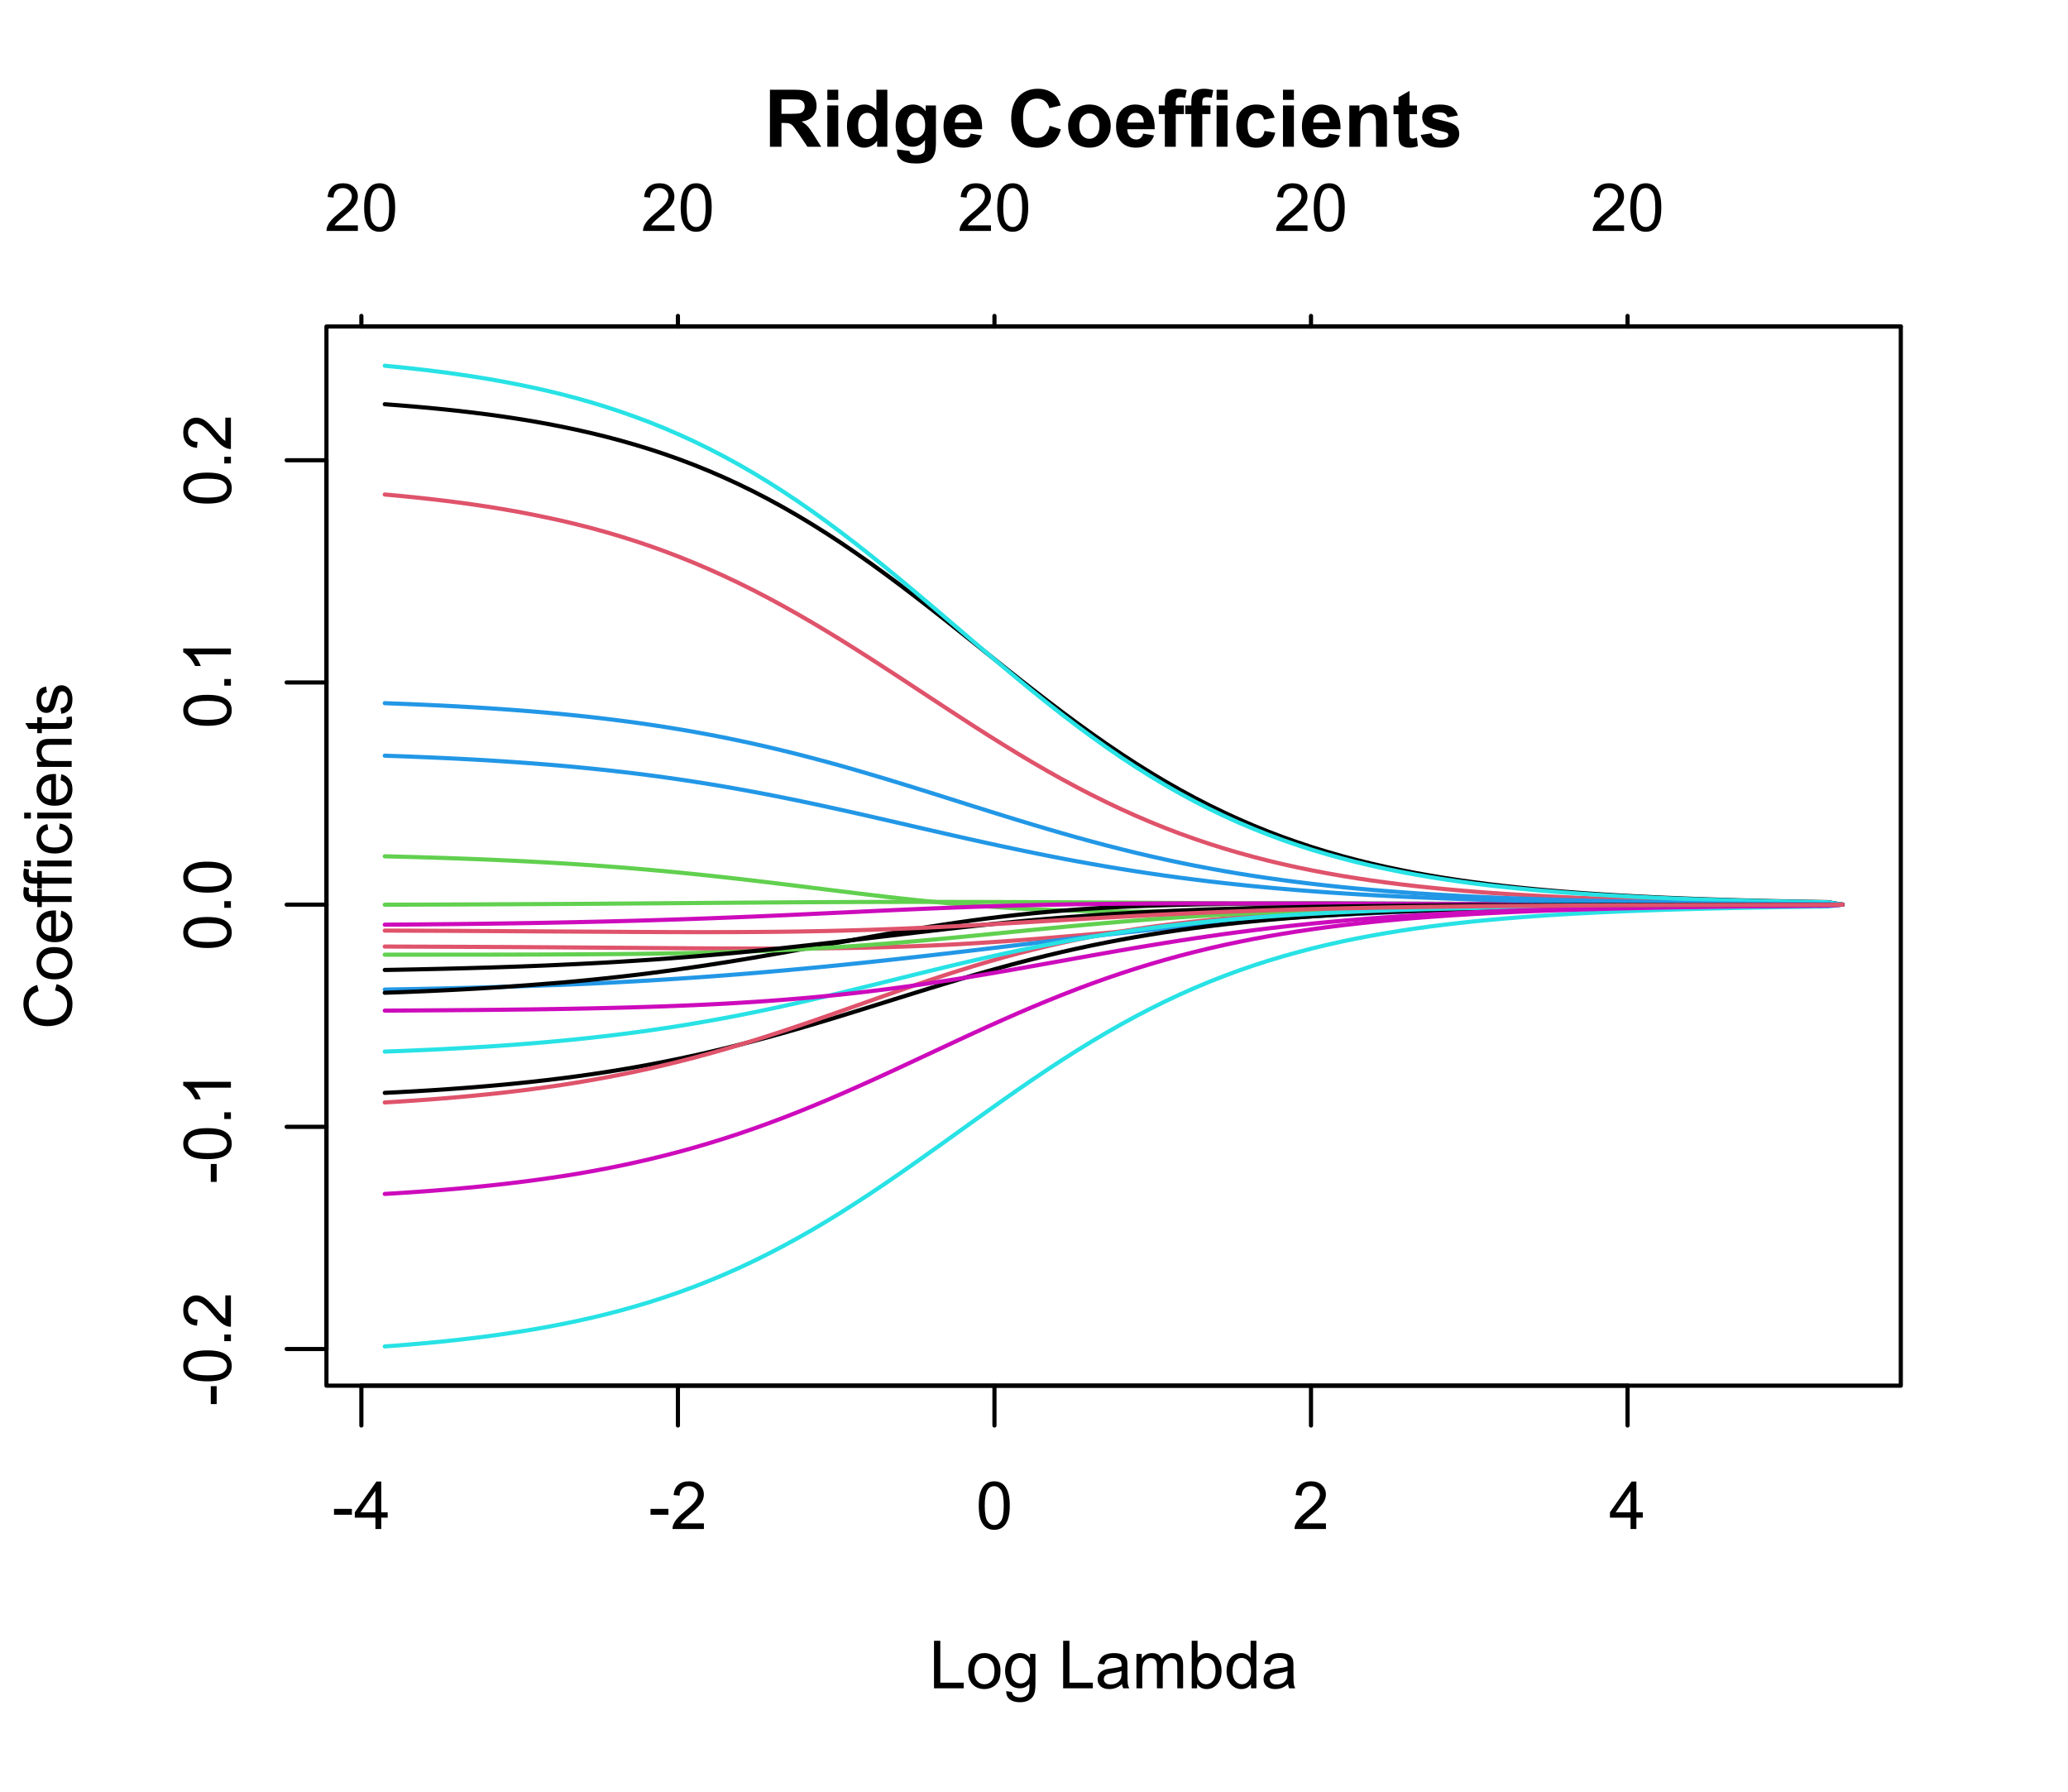 <?xml version="1.0" encoding="UTF-8"?>
<svg xmlns="http://www.w3.org/2000/svg" xmlns:xlink="http://www.w3.org/1999/xlink" width="374" height="324" viewBox="0 0 374 324">
<defs>
<g>
<g id="glyph-0-0">
<path d="M 0.383 -2.578 L 0.383 -3.641 L 3.621 -3.641 L 3.621 -2.578 Z M 0.383 -2.578 "/>
</g>
<g id="glyph-0-1">
<path d="M 3.879 0 L 3.879 -2.055 L 0.152 -2.055 L 0.152 -3.023 L 4.07 -8.59 L 4.934 -8.59 L 4.934 -3.023 L 6.094 -3.023 L 6.094 -2.055 L 4.934 -2.055 L 4.934 0 L 3.879 0 M 3.879 -3.023 L 3.879 -6.898 L 1.188 -3.023 Z M 3.879 -3.023 "/>
</g>
<g id="glyph-0-2">
<path d="M 6.039 -1.016 L 6.039 0 L 0.363 0 C 0.355 -0.254 0.395 -0.5 0.484 -0.734 C 0.629 -1.117 0.863 -1.5 1.18 -1.875 C 1.5 -2.25 1.957 -2.684 2.562 -3.176 C 3.492 -3.941 4.125 -4.547 4.453 -4.996 C 4.781 -5.441 4.945 -5.867 4.945 -6.266 C 4.945 -6.68 4.797 -7.035 4.496 -7.32 C 4.199 -7.609 3.809 -7.75 3.328 -7.75 C 2.82 -7.75 2.414 -7.602 2.109 -7.297 C 1.805 -6.992 1.648 -6.57 1.648 -6.031 L 0.562 -6.141 C 0.637 -6.949 0.918 -7.566 1.398 -7.988 C 1.883 -8.414 2.535 -8.625 3.352 -8.625 C 4.176 -8.625 4.828 -8.398 5.309 -7.938 C 5.789 -7.484 6.031 -6.914 6.031 -6.242 C 6.031 -5.895 5.957 -5.559 5.82 -5.227 C 5.676 -4.895 5.445 -4.543 5.117 -4.18 C 4.793 -3.809 4.25 -3.305 3.492 -2.664 C 2.859 -2.133 2.453 -1.773 2.273 -1.586 C 2.094 -1.395 1.945 -1.203 1.828 -1.016 Z M 6.039 -1.016 "/>
</g>
<g id="glyph-0-3">
<path d="M 0.5 -4.234 C 0.5 -5.25 0.602 -6.07 0.812 -6.688 C 1.02 -7.309 1.332 -7.785 1.742 -8.121 C 2.156 -8.457 2.672 -8.625 3.297 -8.625 C 3.758 -8.625 4.164 -8.531 4.512 -8.348 C 4.859 -8.16 5.145 -7.895 5.375 -7.543 C 5.598 -7.195 5.777 -6.77 5.906 -6.266 C 6.035 -5.766 6.102 -5.086 6.102 -4.234 C 6.102 -3.227 5.996 -2.414 5.789 -1.797 C 5.582 -1.176 5.273 -0.699 4.859 -0.359 C 4.449 -0.023 3.926 0.148 3.297 0.148 C 2.469 0.148 1.82 -0.152 1.348 -0.742 C 0.781 -1.461 0.5 -2.621 0.5 -4.234 M 1.582 -4.234 C 1.582 -2.824 1.746 -1.887 2.078 -1.422 C 2.406 -0.953 2.812 -0.719 3.297 -0.719 C 3.781 -0.719 4.191 -0.953 4.52 -1.422 C 4.852 -1.891 5.016 -2.828 5.016 -4.234 C 5.016 -5.648 4.852 -6.59 4.52 -7.055 C 4.191 -7.52 3.781 -7.75 3.289 -7.75 C 2.801 -7.75 2.414 -7.547 2.125 -7.137 C 1.766 -6.613 1.582 -5.645 1.582 -4.234 Z M 1.582 -4.234 "/>
</g>
<g id="glyph-0-4">
<path d="M 0.879 0 L 0.879 -8.59 L 2.016 -8.59 L 2.016 -1.016 L 6.246 -1.016 L 6.246 0 Z M 0.879 0 "/>
</g>
<g id="glyph-0-5">
<path d="M 0.398 -3.109 C 0.398 -4.262 0.719 -5.117 1.359 -5.672 C 1.895 -6.133 2.547 -6.363 3.316 -6.363 C 4.172 -6.363 4.871 -6.082 5.414 -5.523 C 5.957 -4.961 6.227 -4.188 6.227 -3.199 C 6.227 -2.398 6.109 -1.77 5.867 -1.309 C 5.629 -0.852 5.277 -0.492 4.82 -0.242 C 4.359 0.012 3.859 0.141 3.316 0.141 C 2.445 0.141 1.742 -0.141 1.203 -0.695 C 0.668 -1.254 0.398 -2.059 0.398 -3.109 M 1.484 -3.109 C 1.484 -2.312 1.656 -1.719 2.004 -1.32 C 2.352 -0.926 2.789 -0.727 3.316 -0.727 C 3.84 -0.727 4.273 -0.926 4.625 -1.324 C 4.969 -1.723 5.145 -2.328 5.145 -3.148 C 5.145 -3.914 4.969 -4.5 4.621 -4.895 C 4.27 -5.293 3.836 -5.492 3.316 -5.492 C 2.789 -5.492 2.352 -5.293 2.004 -4.898 C 1.656 -4.504 1.484 -3.906 1.484 -3.109 Z M 1.484 -3.109 "/>
</g>
<g id="glyph-0-6">
<path d="M 0.598 0.516 L 1.625 0.668 C 1.664 0.984 1.785 1.215 1.98 1.359 C 2.242 1.555 2.598 1.652 3.055 1.652 C 3.539 1.652 3.918 1.555 4.184 1.359 C 4.449 1.164 4.629 0.891 4.723 0.539 C 4.777 0.324 4.801 -0.129 4.797 -0.812 C 4.336 -0.273 3.762 0 3.078 0 C 2.219 0 1.559 -0.309 1.09 -0.926 C 0.621 -1.543 0.387 -2.281 0.387 -3.148 C 0.387 -3.738 0.492 -4.289 0.711 -4.789 C 0.922 -5.293 1.234 -5.68 1.645 -5.953 C 2.051 -6.227 2.531 -6.363 3.082 -6.363 C 3.816 -6.363 4.422 -6.066 4.898 -5.473 L 4.898 -6.223 L 5.871 -6.223 L 5.871 -0.844 C 5.871 0.125 5.773 0.812 5.574 1.215 C 5.379 1.621 5.066 1.938 4.637 2.172 C 4.211 2.406 3.684 2.523 3.059 2.523 C 2.316 2.523 1.719 2.359 1.258 2.023 C 0.805 1.691 0.582 1.188 0.598 0.516 M 1.469 -3.223 C 1.469 -2.406 1.633 -1.812 1.957 -1.438 C 2.281 -1.062 2.688 -0.875 3.176 -0.875 C 3.66 -0.875 4.066 -1.059 4.395 -1.434 C 4.723 -1.805 4.887 -2.391 4.887 -3.188 C 4.887 -3.949 4.719 -4.523 4.379 -4.91 C 4.043 -5.297 3.633 -5.492 3.156 -5.492 C 2.688 -5.492 2.289 -5.301 1.961 -4.918 C 1.633 -4.539 1.469 -3.973 1.469 -3.223 Z M 1.469 -3.223 "/>
</g>
<g id="glyph-0-7">
</g>
<g id="glyph-0-8">
<path d="M 4.852 -0.766 C 4.461 -0.434 4.086 -0.199 3.723 -0.062 C 3.363 0.07 2.973 0.141 2.562 0.141 C 1.875 0.141 1.352 -0.027 0.984 -0.359 C 0.617 -0.695 0.434 -1.121 0.434 -1.641 C 0.434 -1.945 0.504 -2.223 0.641 -2.477 C 0.781 -2.727 0.961 -2.93 1.188 -3.082 C 1.41 -3.234 1.664 -3.348 1.945 -3.43 C 2.152 -3.48 2.465 -3.535 2.883 -3.586 C 3.734 -3.688 4.359 -3.809 4.766 -3.949 C 4.766 -4.094 4.77 -4.184 4.77 -4.227 C 4.77 -4.652 4.672 -4.957 4.469 -5.133 C 4.203 -5.371 3.801 -5.492 3.27 -5.492 C 2.773 -5.492 2.406 -5.402 2.172 -5.23 C 1.934 -5.055 1.758 -4.746 1.648 -4.305 L 0.617 -4.445 C 0.707 -4.887 0.863 -5.246 1.078 -5.516 C 1.293 -5.789 1.602 -5.996 2.008 -6.145 C 2.414 -6.289 2.887 -6.363 3.422 -6.363 C 3.953 -6.363 4.383 -6.301 4.719 -6.176 C 5.047 -6.051 5.293 -5.895 5.449 -5.703 C 5.605 -5.516 5.715 -5.273 5.777 -4.984 C 5.812 -4.805 5.828 -4.484 5.828 -4.016 L 5.828 -2.609 C 5.828 -1.629 5.852 -1.008 5.898 -0.746 C 5.941 -0.488 6.031 -0.238 6.164 0 L 5.062 0 C 4.953 -0.219 4.883 -0.477 4.852 -0.766 M 4.766 -3.125 C 4.379 -2.965 3.805 -2.832 3.039 -2.727 C 2.605 -2.66 2.301 -2.59 2.121 -2.516 C 1.941 -2.434 1.801 -2.32 1.703 -2.172 C 1.605 -2.02 1.559 -1.852 1.559 -1.672 C 1.559 -1.387 1.664 -1.152 1.879 -0.969 C 2.09 -0.781 2.402 -0.684 2.812 -0.688 C 3.219 -0.684 3.578 -0.773 3.898 -0.953 C 4.211 -1.129 4.445 -1.371 4.594 -1.68 C 4.707 -1.918 4.762 -2.27 4.766 -2.734 Z M 4.766 -3.125 "/>
</g>
<g id="glyph-0-9">
<path d="M 0.789 0 L 0.789 -6.223 L 1.734 -6.223 L 1.734 -5.352 C 1.93 -5.656 2.188 -5.898 2.516 -6.086 C 2.836 -6.27 3.207 -6.363 3.621 -6.363 C 4.082 -6.363 4.461 -6.266 4.754 -6.078 C 5.051 -5.883 5.258 -5.617 5.379 -5.273 C 5.871 -6 6.512 -6.363 7.301 -6.363 C 7.918 -6.363 8.391 -6.191 8.727 -5.852 C 9.055 -5.508 9.223 -4.98 9.223 -4.273 L 9.223 0 L 8.172 0 L 8.172 -3.922 C 8.172 -4.34 8.141 -4.645 8.07 -4.832 C 8.004 -5.016 7.879 -5.164 7.699 -5.281 C 7.52 -5.391 7.309 -5.449 7.066 -5.449 C 6.629 -5.449 6.266 -5.305 5.977 -5.012 C 5.688 -4.723 5.543 -4.254 5.543 -3.617 L 5.543 0 L 4.488 0 L 4.488 -4.043 C 4.488 -4.512 4.402 -4.863 4.23 -5.098 C 4.059 -5.332 3.777 -5.449 3.387 -5.449 C 3.09 -5.449 2.816 -5.371 2.562 -5.215 C 2.312 -5.059 2.129 -4.828 2.016 -4.531 C 1.902 -4.227 1.844 -3.793 1.844 -3.227 L 1.844 0 Z M 0.789 0 "/>
</g>
<g id="glyph-0-10">
<path d="M 1.766 0 L 0.785 0 L 0.785 -8.59 L 1.84 -8.59 L 1.84 -5.523 C 2.285 -6.082 2.852 -6.363 3.547 -6.363 C 3.926 -6.363 4.289 -6.285 4.633 -6.133 C 4.973 -5.977 5.254 -5.762 5.477 -5.48 C 5.695 -5.203 5.867 -4.863 5.992 -4.469 C 6.117 -4.074 6.18 -3.652 6.18 -3.203 C 6.18 -2.141 5.918 -1.312 5.391 -0.734 C 4.863 -0.152 4.23 0.141 3.492 0.141 C 2.758 0.141 2.18 -0.168 1.766 -0.781 L 1.766 0 M 1.75 -3.156 C 1.75 -2.41 1.852 -1.871 2.055 -1.539 C 2.387 -1 2.836 -0.727 3.406 -0.727 C 3.863 -0.727 4.262 -0.926 4.602 -1.328 C 4.934 -1.727 5.102 -2.324 5.102 -3.117 C 5.102 -3.93 4.941 -4.531 4.621 -4.914 C 4.297 -5.305 3.906 -5.496 3.453 -5.496 C 2.988 -5.496 2.59 -5.297 2.258 -4.895 C 1.922 -4.496 1.75 -3.914 1.75 -3.156 Z M 1.75 -3.156 "/>
</g>
<g id="glyph-0-11">
<path d="M 4.828 0 L 4.828 -0.785 C 4.434 -0.168 3.852 0.141 3.086 0.141 C 2.59 0.141 2.137 0.004 1.719 -0.27 C 1.305 -0.543 0.98 -0.926 0.754 -1.414 C 0.523 -1.906 0.41 -2.469 0.41 -3.105 C 0.41 -3.727 0.512 -4.289 0.719 -4.797 C 0.926 -5.301 1.238 -5.688 1.652 -5.961 C 2.066 -6.227 2.527 -6.363 3.039 -6.363 C 3.414 -6.363 3.75 -6.285 4.043 -6.125 C 4.336 -5.969 4.574 -5.762 4.758 -5.508 L 4.758 -8.59 L 5.805 -8.59 L 5.805 0 L 4.828 0 M 1.492 -3.105 C 1.492 -2.309 1.66 -1.711 2 -1.32 C 2.332 -0.922 2.73 -0.727 3.188 -0.727 C 3.648 -0.727 4.039 -0.914 4.363 -1.293 C 4.684 -1.668 4.844 -2.242 4.844 -3.016 C 4.844 -3.867 4.68 -4.492 4.352 -4.891 C 4.023 -5.289 3.621 -5.492 3.141 -5.492 C 2.672 -5.492 2.281 -5.297 1.965 -4.914 C 1.652 -4.531 1.492 -3.93 1.492 -3.105 Z M 1.492 -3.105 "/>
</g>
<g id="glyph-1-0">
<path d="M -2.578 -0.383 L -3.641 -0.383 L -3.641 -3.621 L -2.578 -3.621 Z M -2.578 -0.383 "/>
</g>
<g id="glyph-1-1">
<path d="M -4.234 -0.5 C -5.25 -0.5 -6.07 -0.602 -6.688 -0.812 C -7.309 -1.02 -7.785 -1.332 -8.121 -1.742 C -8.457 -2.156 -8.625 -2.672 -8.625 -3.301 C -8.625 -3.758 -8.531 -4.164 -8.348 -4.512 C -8.16 -4.859 -7.895 -5.145 -7.543 -5.375 C -7.195 -5.598 -6.77 -5.777 -6.266 -5.906 C -5.766 -6.035 -5.086 -6.102 -4.234 -6.102 C -3.227 -6.102 -2.414 -5.996 -1.797 -5.789 C -1.176 -5.582 -0.699 -5.273 -0.359 -4.859 C -0.023 -4.449 0.148 -3.926 0.148 -3.297 C 0.148 -2.469 -0.152 -1.82 -0.742 -1.348 C -1.461 -0.781 -2.621 -0.5 -4.234 -0.5 M -4.234 -1.582 C -2.824 -1.582 -1.887 -1.746 -1.422 -2.078 C -0.953 -2.406 -0.719 -2.812 -0.719 -3.297 C -0.719 -3.781 -0.953 -4.191 -1.422 -4.52 C -1.891 -4.852 -2.828 -5.016 -4.234 -5.016 C -5.648 -5.016 -6.59 -4.852 -7.055 -4.52 C -7.52 -4.191 -7.75 -3.781 -7.75 -3.289 C -7.75 -2.801 -7.547 -2.414 -7.137 -2.129 C -6.613 -1.766 -5.645 -1.582 -4.234 -1.582 Z M -4.234 -1.582 "/>
</g>
<g id="glyph-1-2">
<path d="M 0 -1.09 L -1.203 -1.09 L -1.199 -2.289 L 0 -2.289 Z M 0 -1.09 "/>
</g>
<g id="glyph-1-3">
<path d="M -1.012 -6.039 L 0 -6.039 L 0 -0.363 C -0.254 -0.355 -0.5 -0.395 -0.734 -0.488 C -1.117 -0.629 -1.5 -0.863 -1.875 -1.18 C -2.25 -1.5 -2.684 -1.957 -3.176 -2.562 C -3.941 -3.492 -4.547 -4.125 -4.996 -4.453 C -5.441 -4.781 -5.867 -4.945 -6.266 -4.945 C -6.68 -4.945 -7.035 -4.797 -7.32 -4.496 C -7.609 -4.199 -7.75 -3.809 -7.75 -3.328 C -7.75 -2.82 -7.602 -2.414 -7.297 -2.109 C -6.992 -1.805 -6.57 -1.648 -6.031 -1.648 L -6.141 -0.562 C -6.949 -0.637 -7.566 -0.918 -7.988 -1.402 C -8.414 -1.883 -8.625 -2.535 -8.625 -3.352 C -8.625 -4.176 -8.398 -4.828 -7.938 -5.309 C -7.484 -5.789 -6.914 -6.031 -6.242 -6.031 C -5.895 -6.031 -5.559 -5.957 -5.227 -5.82 C -4.895 -5.676 -4.543 -5.445 -4.18 -5.117 C -3.809 -4.793 -3.305 -4.25 -2.664 -3.492 C -2.133 -2.859 -1.773 -2.453 -1.586 -2.273 C -1.395 -2.094 -1.203 -1.945 -1.012 -1.828 Z M -1.012 -6.039 "/>
</g>
<g id="glyph-1-4">
<path d="M 0 -4.469 L 0 -3.414 L -6.719 -3.418 C -6.477 -3.16 -6.234 -2.828 -5.992 -2.418 C -5.75 -2.004 -5.57 -1.637 -5.449 -1.309 L -6.469 -1.309 C -6.746 -1.895 -7.082 -2.41 -7.477 -2.855 C -7.871 -3.293 -8.254 -3.605 -8.625 -3.793 L -8.625 -4.473 Z M 0 -4.469 "/>
</g>
<g id="glyph-1-5">
<path d="M -3.012 -7.055 L -2.723 -8.191 C -1.789 -7.953 -1.078 -7.523 -0.59 -6.906 C -0.098 -6.285 0.148 -5.527 0.148 -4.633 C 0.148 -3.711 -0.043 -2.957 -0.418 -2.375 C -0.797 -1.797 -1.344 -1.355 -2.055 -1.051 C -2.77 -0.75 -3.539 -0.598 -4.359 -0.598 C -5.254 -0.598 -6.035 -0.77 -6.699 -1.109 C -7.367 -1.453 -7.871 -1.938 -8.219 -2.57 C -8.562 -3.199 -8.734 -3.895 -8.734 -4.652 C -8.734 -5.512 -8.516 -6.234 -8.078 -6.82 C -7.641 -7.406 -7.027 -7.812 -6.234 -8.047 L -5.969 -6.926 C -6.594 -6.727 -7.051 -6.438 -7.336 -6.059 C -7.621 -5.68 -7.766 -5.203 -7.766 -4.629 C -7.766 -3.969 -7.605 -3.418 -7.289 -2.973 C -6.973 -2.531 -6.547 -2.219 -6.016 -2.039 C -5.48 -1.859 -4.93 -1.77 -4.367 -1.77 C -3.633 -1.77 -2.996 -1.875 -2.453 -2.09 C -1.906 -2.301 -1.5 -2.633 -1.23 -3.082 C -0.961 -3.531 -0.824 -4.016 -0.824 -4.539 C -0.824 -5.176 -1.008 -5.715 -1.375 -6.156 C -1.742 -6.598 -2.289 -6.898 -3.012 -7.055 Z M -3.012 -7.055 "/>
</g>
<g id="glyph-1-6">
<path d="M -3.109 -0.398 C -4.262 -0.398 -5.117 -0.719 -5.672 -1.359 C -6.133 -1.895 -6.363 -2.547 -6.363 -3.316 C -6.363 -4.172 -6.082 -4.871 -5.523 -5.414 C -4.961 -5.957 -4.188 -6.227 -3.199 -6.227 C -2.398 -6.227 -1.77 -6.109 -1.309 -5.867 C -0.852 -5.629 -0.492 -5.277 -0.238 -4.82 C 0.012 -4.359 0.141 -3.859 0.141 -3.316 C 0.141 -2.445 -0.141 -1.742 -0.695 -1.203 C -1.254 -0.668 -2.059 -0.398 -3.109 -0.398 M -3.109 -1.484 C -2.312 -1.484 -1.719 -1.656 -1.32 -2.004 C -0.926 -2.352 -0.727 -2.789 -0.727 -3.316 C -0.727 -3.84 -0.926 -4.273 -1.324 -4.625 C -1.723 -4.969 -2.328 -5.145 -3.145 -5.145 C -3.914 -5.145 -4.5 -4.969 -4.895 -4.621 C -5.293 -4.27 -5.492 -3.836 -5.492 -3.316 C -5.492 -2.789 -5.293 -2.352 -4.898 -2.004 C -4.504 -1.656 -3.906 -1.484 -3.109 -1.484 Z M -3.109 -1.484 "/>
</g>
<g id="glyph-1-7">
<path d="M -2.004 -5.051 L -1.867 -6.141 C -1.23 -5.969 -0.738 -5.648 -0.387 -5.188 C -0.035 -4.719 0.141 -4.125 0.141 -3.406 C 0.141 -2.492 -0.141 -1.773 -0.699 -1.238 C -1.262 -0.707 -2.047 -0.441 -3.059 -0.441 C -4.105 -0.441 -4.918 -0.711 -5.496 -1.25 C -6.074 -1.789 -6.363 -2.484 -6.363 -3.348 C -6.363 -4.18 -6.078 -4.859 -5.516 -5.383 C -4.945 -5.914 -4.148 -6.176 -3.121 -6.176 C -3.059 -6.176 -2.965 -6.172 -2.84 -6.172 L -2.844 -1.531 C -2.156 -1.566 -1.633 -1.762 -1.27 -2.109 C -0.906 -2.457 -0.727 -2.891 -0.727 -3.41 C -0.727 -3.797 -0.828 -4.125 -1.031 -4.398 C -1.234 -4.672 -1.559 -4.891 -2.004 -5.051 M -3.711 -1.59 L -3.707 -5.062 C -4.23 -5.016 -4.625 -4.883 -4.887 -4.664 C -5.293 -4.328 -5.496 -3.891 -5.496 -3.359 C -5.496 -2.871 -5.332 -2.465 -5.008 -2.137 C -4.684 -1.805 -4.25 -1.625 -3.711 -1.59 Z M -3.711 -1.59 "/>
</g>
<g id="glyph-1-8">
<path d="M 0 -1.043 L -5.402 -1.043 L -5.402 -0.113 L -6.223 -0.113 L -6.223 -1.043 L -6.883 -1.043 C -7.301 -1.043 -7.613 -1.078 -7.816 -1.156 C -8.09 -1.254 -8.312 -1.434 -8.48 -1.691 C -8.652 -1.945 -8.734 -2.305 -8.734 -2.766 C -8.734 -3.062 -8.703 -3.391 -8.633 -3.75 L -7.711 -3.594 C -7.75 -3.371 -7.77 -3.164 -7.77 -2.973 C -7.77 -2.648 -7.699 -2.422 -7.562 -2.293 C -7.426 -2.156 -7.172 -2.094 -6.797 -2.094 L -6.223 -2.094 L -6.223 -3.305 L -5.402 -3.305 L -5.402 -2.094 L 0 -2.094 Z M 0 -1.043 "/>
</g>
<g id="glyph-1-9">
<path d="M -7.375 -0.797 L -8.59 -0.797 L -8.59 -1.852 L -7.375 -1.852 L -7.375 -0.797 M 0 -0.797 L -6.223 -0.797 L -6.223 -1.852 L 0 -1.852 Z M 0 -0.797 "/>
</g>
<g id="glyph-1-10">
<path d="M -2.277 -4.852 L -2.145 -5.891 C -1.43 -5.773 -0.871 -5.484 -0.465 -5.02 C -0.062 -4.551 0.141 -3.977 0.141 -3.297 C 0.141 -2.445 -0.137 -1.762 -0.695 -1.246 C -1.25 -0.727 -2.047 -0.469 -3.086 -0.469 C -3.758 -0.469 -4.348 -0.582 -4.852 -0.805 C -5.355 -1.027 -5.734 -1.363 -5.984 -1.82 C -6.238 -2.273 -6.363 -2.77 -6.363 -3.305 C -6.363 -3.98 -6.191 -4.531 -5.852 -4.961 C -5.508 -5.391 -5.023 -5.668 -4.395 -5.789 L -4.234 -4.766 C -4.652 -4.664 -4.969 -4.492 -5.18 -4.246 C -5.391 -3.996 -5.496 -3.699 -5.496 -3.348 C -5.496 -2.812 -5.305 -2.383 -4.926 -2.051 C -4.543 -1.719 -3.941 -1.555 -3.117 -1.555 C -2.281 -1.555 -1.672 -1.711 -1.293 -2.031 C -0.918 -2.352 -0.727 -2.77 -0.727 -3.289 C -0.727 -3.699 -0.852 -4.047 -1.105 -4.324 C -1.359 -4.602 -1.75 -4.777 -2.277 -4.852 Z M -2.277 -4.852 "/>
</g>
<g id="glyph-1-11">
<path d="M 0 -0.789 L -6.223 -0.793 L -6.223 -1.742 L -5.336 -1.742 C -6.02 -2.195 -6.363 -2.855 -6.363 -3.723 C -6.363 -4.094 -6.297 -4.441 -6.16 -4.754 C -6.027 -5.07 -5.848 -5.305 -5.633 -5.461 C -5.41 -5.617 -5.152 -5.727 -4.852 -5.789 C -4.656 -5.828 -4.312 -5.848 -3.824 -5.848 L 0 -5.848 L 0 -4.793 L -3.785 -4.793 C -4.215 -4.793 -4.535 -4.75 -4.75 -4.672 C -4.961 -4.586 -5.133 -4.441 -5.258 -4.234 C -5.387 -4.023 -5.449 -3.781 -5.449 -3.5 C -5.449 -3.047 -5.305 -2.66 -5.023 -2.336 C -4.734 -2.008 -4.195 -1.848 -3.398 -1.848 L 0 -1.844 Z M 0 -0.789 "/>
</g>
<g id="glyph-1-12">
<path d="M -0.941 -3.094 L -0.012 -3.246 C 0.051 -2.949 0.082 -2.684 0.082 -2.449 C 0.082 -2.066 0.02 -1.77 -0.098 -1.559 C -0.219 -1.348 -0.379 -1.199 -0.578 -1.113 C -0.773 -1.027 -1.188 -0.984 -1.82 -0.984 L -5.402 -0.984 L -5.402 -0.211 L -6.223 -0.211 L -6.223 -0.984 L -7.766 -0.984 L -8.398 -2.035 L -6.223 -2.035 L -6.223 -3.094 L -5.402 -3.094 L -5.402 -2.035 L -1.762 -2.031 C -1.461 -2.031 -1.27 -2.051 -1.184 -2.09 C -1.098 -2.125 -1.027 -2.188 -0.977 -2.27 C -0.926 -2.355 -0.902 -2.473 -0.902 -2.633 C -0.902 -2.75 -0.914 -2.902 -0.941 -3.094 Z M -0.941 -3.094 "/>
</g>
<g id="glyph-1-13">
<path d="M -1.859 -0.371 L -2.023 -1.414 C -1.602 -1.469 -1.281 -1.633 -1.059 -1.902 C -0.836 -2.168 -0.727 -2.543 -0.727 -3.023 C -0.727 -3.508 -0.824 -3.867 -1.023 -4.102 C -1.219 -4.336 -1.449 -4.453 -1.715 -4.453 C -1.953 -4.453 -2.141 -4.348 -2.277 -4.141 C -2.371 -3.996 -2.492 -3.641 -2.637 -3.062 C -2.832 -2.289 -3 -1.754 -3.145 -1.457 C -3.285 -1.156 -3.484 -0.93 -3.734 -0.777 C -3.988 -0.621 -4.266 -0.547 -4.57 -0.547 C -4.848 -0.547 -5.105 -0.609 -5.34 -0.734 C -5.578 -0.863 -5.773 -1.035 -5.93 -1.254 C -6.051 -1.418 -6.152 -1.641 -6.238 -1.926 C -6.32 -2.207 -6.363 -2.512 -6.363 -2.836 C -6.363 -3.324 -6.293 -3.754 -6.152 -4.121 C -6.012 -4.492 -5.82 -4.762 -5.582 -4.938 C -5.34 -5.113 -5.02 -5.234 -4.617 -5.305 L -4.477 -4.273 C -4.797 -4.227 -5.047 -4.09 -5.227 -3.863 C -5.406 -3.641 -5.496 -3.324 -5.496 -2.914 C -5.496 -2.426 -5.414 -2.082 -5.258 -1.875 C -5.094 -1.668 -4.906 -1.566 -4.695 -1.566 C -4.555 -1.566 -4.434 -1.605 -4.324 -1.695 C -4.211 -1.777 -4.117 -1.914 -4.043 -2.098 C -4.004 -2.203 -3.914 -2.516 -3.773 -3.031 C -3.574 -3.773 -3.41 -4.297 -3.285 -4.59 C -3.156 -4.887 -2.973 -5.117 -2.73 -5.285 C -2.488 -5.453 -2.188 -5.535 -1.828 -5.539 C -1.477 -5.535 -1.145 -5.434 -0.836 -5.23 C -0.523 -5.023 -0.285 -4.727 -0.113 -4.344 C 0.055 -3.953 0.141 -3.516 0.141 -3.031 C 0.141 -2.219 -0.027 -1.605 -0.363 -1.18 C -0.699 -0.758 -1.199 -0.488 -1.859 -0.371 Z M -1.859 -0.371 "/>
</g>
<g id="glyph-2-0">
<path d="M 1.055 0 L 1.055 -10.309 L 5.434 -10.309 C 6.535 -10.309 7.336 -10.215 7.836 -10.031 C 8.336 -9.844 8.734 -9.516 9.035 -9.043 C 9.336 -8.57 9.484 -8.027 9.484 -7.418 C 9.484 -6.645 9.258 -6.004 8.805 -5.5 C 8.348 -4.996 7.668 -4.68 6.766 -4.551 C 7.215 -4.285 7.586 -4 7.879 -3.684 C 8.172 -3.371 8.566 -2.812 9.062 -2.012 L 10.32 0 L 7.832 0 L 6.328 -2.242 C 5.793 -3.043 5.43 -3.551 5.23 -3.758 C 5.035 -3.965 4.824 -4.109 4.605 -4.188 C 4.387 -4.266 4.035 -4.305 3.559 -4.305 L 3.137 -4.305 L 3.137 0 L 1.055 0 M 3.137 -5.949 L 4.676 -5.949 C 5.676 -5.949 6.297 -5.992 6.547 -6.074 C 6.793 -6.16 6.988 -6.305 7.129 -6.512 C 7.27 -6.719 7.34 -6.977 7.34 -7.285 C 7.34 -7.633 7.246 -7.91 7.062 -8.125 C 6.879 -8.336 6.617 -8.473 6.277 -8.527 C 6.109 -8.551 5.605 -8.562 4.762 -8.562 L 3.137 -8.562 Z M 3.137 -5.949 "/>
</g>
<g id="glyph-2-1">
<path d="M 1.035 -8.48 L 1.035 -10.309 L 3.008 -10.309 L 3.008 -8.48 L 1.035 -8.48 M 1.035 0 L 1.035 -7.469 L 3.008 -7.469 L 3.008 0 Z M 1.035 0 "/>
</g>
<g id="glyph-2-2">
<path d="M 7.883 0 L 6.047 0 L 6.047 -1.098 C 5.742 -0.672 5.383 -0.352 4.969 -0.145 C 4.551 0.062 4.133 0.168 3.711 0.168 C 2.855 0.168 2.121 -0.176 1.508 -0.867 C 0.895 -1.559 0.59 -2.523 0.59 -3.762 C 0.59 -5.027 0.887 -5.988 1.484 -6.648 C 2.078 -7.305 2.832 -7.637 3.742 -7.637 C 4.574 -7.637 5.297 -7.289 5.906 -6.594 L 5.906 -10.309 L 7.883 -10.309 L 7.883 0 M 2.609 -3.895 C 2.609 -3.098 2.719 -2.523 2.938 -2.164 C 3.258 -1.648 3.703 -1.391 4.273 -1.391 C 4.73 -1.391 5.117 -1.586 5.434 -1.973 C 5.754 -2.359 5.914 -2.938 5.914 -3.707 C 5.914 -4.562 5.758 -5.18 5.449 -5.559 C 5.141 -5.934 4.742 -6.125 4.262 -6.125 C 3.793 -6.125 3.398 -5.938 3.082 -5.566 C 2.766 -5.191 2.609 -4.637 2.609 -3.895 Z M 2.609 -3.895 "/>
</g>
<g id="glyph-2-3">
<path d="M 0.852 0.492 L 3.109 0.766 C 3.145 1.027 3.23 1.211 3.367 1.309 C 3.555 1.449 3.852 1.52 4.254 1.52 C 4.77 1.52 5.156 1.441 5.414 1.285 C 5.586 1.184 5.719 1.016 5.809 0.789 C 5.867 0.625 5.898 0.32 5.898 -0.121 L 5.898 -1.211 C 5.309 -0.402 4.562 0 3.664 0 C 2.66 0 1.867 -0.426 1.281 -1.273 C 0.82 -1.941 0.59 -2.777 0.59 -3.777 C 0.59 -5.027 0.891 -5.984 1.492 -6.645 C 2.098 -7.305 2.844 -7.637 3.742 -7.637 C 4.664 -7.637 5.426 -7.23 6.027 -6.418 L 6.027 -7.469 L 7.875 -7.469 L 7.875 -0.766 C 7.875 0.113 7.801 0.773 7.656 1.211 C 7.512 1.645 7.309 1.988 7.047 2.234 C 6.781 2.484 6.434 2.68 5.992 2.82 C 5.555 2.961 5 3.031 4.332 3.031 C 3.066 3.031 2.168 2.812 1.637 2.379 C 1.109 1.945 0.844 1.398 0.844 0.73 C 0.844 0.664 0.848 0.586 0.852 0.492 M 2.617 -3.887 C 2.617 -3.098 2.77 -2.516 3.074 -2.148 C 3.383 -1.781 3.762 -1.598 4.211 -1.598 C 4.695 -1.598 5.102 -1.785 5.434 -2.164 C 5.77 -2.539 5.934 -3.098 5.934 -3.84 C 5.934 -4.613 5.773 -5.188 5.457 -5.562 C 5.137 -5.938 4.734 -6.125 4.246 -6.125 C 3.773 -6.125 3.383 -5.941 3.074 -5.57 C 2.77 -5.203 2.617 -4.645 2.617 -3.887 Z M 2.617 -3.887 "/>
</g>
<g id="glyph-2-4">
<path d="M 5.359 -2.375 L 7.328 -2.047 C 7.074 -1.324 6.672 -0.773 6.129 -0.398 C 5.582 -0.02 4.898 0.168 4.078 0.168 C 2.781 0.168 1.82 -0.254 1.195 -1.105 C 0.703 -1.785 0.457 -2.641 0.457 -3.676 C 0.457 -4.914 0.781 -5.883 1.426 -6.586 C 2.074 -7.285 2.891 -7.637 3.883 -7.637 C 4.992 -7.637 5.867 -7.27 6.512 -6.535 C 7.152 -5.801 7.461 -4.68 7.434 -3.164 L 2.48 -3.164 C 2.496 -2.578 2.656 -2.121 2.961 -1.797 C 3.266 -1.469 3.645 -1.309 4.098 -1.309 C 4.41 -1.309 4.668 -1.391 4.879 -1.562 C 5.09 -1.73 5.25 -2 5.359 -2.375 M 5.469 -4.375 C 5.457 -4.945 5.309 -5.379 5.027 -5.676 C 4.746 -5.977 4.402 -6.125 4 -6.125 C 3.57 -6.125 3.215 -5.969 2.934 -5.652 C 2.652 -5.34 2.512 -4.914 2.516 -4.375 Z M 5.469 -4.375 "/>
</g>
<g id="glyph-2-5">
</g>
<g id="glyph-2-6">
<path d="M 7.645 -3.789 L 9.66 -3.148 C 9.352 -2.023 8.836 -1.188 8.117 -0.645 C 7.398 -0.098 6.484 0.176 5.379 0.176 C 4.012 0.176 2.887 -0.293 2.004 -1.227 C 1.121 -2.16 0.684 -3.441 0.684 -5.062 C 0.684 -6.777 1.125 -8.109 2.012 -9.059 C 2.898 -10.008 4.062 -10.484 5.504 -10.484 C 6.766 -10.484 7.789 -10.109 8.578 -9.367 C 9.047 -8.926 9.398 -8.293 9.633 -7.469 L 7.574 -6.977 C 7.449 -7.508 7.195 -7.93 6.809 -8.242 C 6.422 -8.551 5.953 -8.703 5.398 -8.703 C 4.637 -8.703 4.016 -8.43 3.539 -7.883 C 3.062 -7.332 2.828 -6.445 2.828 -5.219 C 2.828 -3.914 3.062 -2.984 3.531 -2.434 C 4 -1.879 4.609 -1.602 5.359 -1.602 C 5.91 -1.602 6.387 -1.777 6.785 -2.129 C 7.184 -2.48 7.469 -3.035 7.645 -3.789 Z M 7.645 -3.789 "/>
</g>
<g id="glyph-2-7">
<path d="M 0.578 -3.84 C 0.578 -4.496 0.738 -5.129 1.062 -5.746 C 1.387 -6.359 1.844 -6.828 2.438 -7.152 C 3.027 -7.473 3.691 -7.637 4.422 -7.637 C 5.551 -7.637 6.477 -7.27 7.199 -6.535 C 7.922 -5.801 8.281 -4.875 8.281 -3.754 C 8.281 -2.625 7.918 -1.688 7.188 -0.945 C 6.461 -0.203 5.543 0.168 4.438 0.168 C 3.754 0.168 3.098 0.016 2.477 -0.297 C 1.855 -0.605 1.387 -1.059 1.062 -1.656 C 0.738 -2.254 0.578 -2.98 0.578 -3.84 M 2.602 -3.734 C 2.602 -2.992 2.777 -2.426 3.129 -2.031 C 3.48 -1.637 3.914 -1.441 4.43 -1.441 C 4.945 -1.441 5.379 -1.637 5.727 -2.031 C 6.074 -2.426 6.25 -2.996 6.25 -3.746 C 6.25 -4.48 6.074 -5.043 5.727 -5.434 C 5.379 -5.828 4.945 -6.027 4.43 -6.027 C 3.914 -6.027 3.48 -5.828 3.129 -5.434 C 2.777 -5.043 2.602 -4.473 2.602 -3.734 Z M 2.602 -3.734 "/>
</g>
<g id="glyph-2-8">
<path d="M 0.168 -7.469 L 1.266 -7.469 L 1.266 -8.031 C 1.266 -8.656 1.332 -9.125 1.465 -9.438 C 1.598 -9.746 1.844 -9.996 2.203 -10.191 C 2.562 -10.387 3.016 -10.484 3.566 -10.484 C 4.129 -10.484 4.68 -10.398 5.219 -10.23 L 4.949 -8.852 C 4.637 -8.926 4.332 -8.965 4.043 -8.965 C 3.758 -8.965 3.551 -8.898 3.426 -8.766 C 3.305 -8.633 3.242 -8.375 3.242 -7.996 L 3.242 -7.469 L 4.719 -7.469 L 4.719 -5.914 L 3.242 -5.914 L 3.242 0 L 1.266 0 L 1.266 -5.914 L 0.168 -5.914 Z M 0.168 -7.469 "/>
</g>
<g id="glyph-2-9">
<path d="M 7.543 -5.258 L 5.598 -4.906 C 5.531 -5.297 5.383 -5.59 5.148 -5.785 C 4.918 -5.984 4.617 -6.082 4.246 -6.082 C 3.754 -6.082 3.363 -5.91 3.07 -5.57 C 2.777 -5.23 2.629 -4.664 2.629 -3.867 C 2.629 -2.98 2.777 -2.355 3.074 -1.988 C 3.375 -1.625 3.773 -1.441 4.273 -1.441 C 4.648 -1.441 4.957 -1.547 5.195 -1.762 C 5.434 -1.973 5.605 -2.34 5.703 -2.863 L 7.645 -2.531 C 7.441 -1.641 7.055 -0.969 6.484 -0.512 C 5.91 -0.059 5.145 0.168 4.184 0.168 C 3.09 0.168 2.219 -0.176 1.57 -0.863 C 0.922 -1.555 0.598 -2.508 0.598 -3.727 C 0.598 -4.961 0.922 -5.918 1.574 -6.605 C 2.227 -7.293 3.109 -7.637 4.219 -7.637 C 5.129 -7.637 5.852 -7.441 6.387 -7.047 C 6.926 -6.656 7.309 -6.062 7.543 -5.258 Z M 7.543 -5.258 "/>
</g>
<g id="glyph-2-10">
<path d="M 7.824 0 L 5.852 0 L 5.852 -3.812 C 5.852 -4.617 5.809 -5.137 5.723 -5.375 C 5.641 -5.613 5.5 -5.797 5.312 -5.926 C 5.121 -6.059 4.895 -6.125 4.625 -6.125 C 4.285 -6.125 3.977 -6.031 3.707 -5.844 C 3.434 -5.656 3.246 -5.406 3.145 -5.098 C 3.047 -4.789 2.996 -4.215 2.996 -3.383 L 2.996 0 L 1.02 0 L 1.02 -7.469 L 2.855 -7.469 L 2.855 -6.371 C 3.508 -7.215 4.328 -7.637 5.316 -7.637 C 5.75 -7.637 6.148 -7.559 6.512 -7.398 C 6.871 -7.242 7.145 -7.043 7.328 -6.801 C 7.516 -6.555 7.645 -6.277 7.715 -5.969 C 7.789 -5.66 7.824 -5.219 7.824 -4.641 Z M 7.824 0 "/>
</g>
<g id="glyph-2-11">
<path d="M 4.457 -7.469 L 4.457 -5.891 L 3.109 -5.891 L 3.109 -2.883 C 3.109 -2.273 3.121 -1.918 3.145 -1.816 C 3.172 -1.715 3.23 -1.633 3.32 -1.566 C 3.414 -1.504 3.523 -1.469 3.656 -1.469 C 3.84 -1.469 4.105 -1.531 4.449 -1.66 L 4.621 -0.125 C 4.16 0.07 3.641 0.168 3.059 0.168 C 2.703 0.168 2.383 0.109 2.094 -0.012 C 1.809 -0.129 1.598 -0.285 1.465 -0.473 C 1.332 -0.664 1.238 -0.922 1.188 -1.246 C 1.145 -1.473 1.125 -1.938 1.125 -2.637 L 1.125 -5.891 L 0.219 -5.891 L 0.219 -7.469 L 1.125 -7.469 L 1.125 -8.949 L 3.109 -10.105 L 3.109 -7.469 Z M 4.457 -7.469 "/>
</g>
<g id="glyph-2-12">
<path d="M 0.336 -2.129 L 2.32 -2.434 C 2.406 -2.047 2.574 -1.758 2.832 -1.559 C 3.09 -1.359 3.453 -1.258 3.918 -1.258 C 4.426 -1.258 4.812 -1.352 5.07 -1.539 C 5.242 -1.672 5.328 -1.848 5.328 -2.066 C 5.328 -2.219 5.281 -2.34 5.188 -2.441 C 5.09 -2.535 4.871 -2.621 4.527 -2.699 C 2.934 -3.051 1.926 -3.371 1.496 -3.664 C 0.906 -4.066 0.613 -4.625 0.613 -5.344 C 0.613 -5.992 0.867 -6.535 1.379 -6.977 C 1.891 -7.414 2.68 -7.637 3.754 -7.637 C 4.777 -7.637 5.535 -7.469 6.031 -7.137 C 6.531 -6.805 6.871 -6.312 7.059 -5.66 L 5.195 -5.316 C 5.117 -5.605 4.965 -5.828 4.742 -5.984 C 4.52 -6.137 4.203 -6.215 3.789 -6.215 C 3.27 -6.215 2.898 -6.145 2.672 -5.996 C 2.523 -5.895 2.445 -5.762 2.445 -5.598 C 2.445 -5.457 2.512 -5.336 2.645 -5.238 C 2.82 -5.105 3.438 -4.922 4.488 -4.684 C 5.543 -4.445 6.277 -4.152 6.695 -3.805 C 7.105 -3.453 7.312 -2.961 7.312 -2.336 C 7.312 -1.648 7.027 -1.062 6.453 -0.57 C 5.883 -0.078 5.035 0.168 3.918 0.168 C 2.898 0.168 2.094 -0.039 1.5 -0.449 C 0.91 -0.863 0.52 -1.422 0.336 -2.129 Z M 0.336 -2.129 "/>
</g>
</g>
</defs>
<rect x="-37.4" y="-32.4" width="448.8" height="388.8" fill="rgb(100%, 100%, 100%)" fill-opacity="1"/>
<path fill="none" stroke-width="0.75" stroke-linecap="round" stroke-linejoin="round" stroke="rgb(0%, 0%, 0%)" stroke-opacity="1" stroke-miterlimit="10" d="M 333.215 163.578 L 330.551 163.125 L 327.891 163.082 L 325.227 163.035 L 322.562 162.984 L 319.898 162.926 L 317.238 162.863 L 314.574 162.793 L 311.91 162.715 L 309.25 162.633 L 306.586 162.543 L 303.922 162.441 L 301.258 162.336 L 298.598 162.215 L 295.934 162.086 L 293.27 161.941 L 290.609 161.785 L 287.945 161.613 L 285.281 161.426 L 282.621 161.223 L 279.957 161 L 277.293 160.758 L 274.629 160.492 L 271.969 160.203 L 269.305 159.887 L 266.641 159.543 L 263.98 159.172 L 261.316 158.766 L 258.652 158.324 L 255.988 157.848 L 253.328 157.328 L 250.664 156.766 L 248 156.16 L 245.34 155.504 L 242.676 154.793 L 240.012 154.031 L 237.348 153.211 L 234.688 152.328 L 232.023 151.383 L 229.359 150.375 L 226.699 149.293 L 224.035 148.145 L 221.371 146.922 L 218.711 145.629 L 216.047 144.258 L 213.383 142.812 L 210.719 141.293 L 208.059 139.699 L 205.395 138.035 L 202.73 136.301 L 200.07 134.5 L 197.406 132.637 L 194.742 130.715 L 192.078 128.742 L 189.418 126.723 L 186.754 124.668 L 184.09 122.582 L 181.43 120.469 L 178.766 118.348 L 176.102 116.215 L 173.438 114.09 L 170.777 111.977 L 168.113 109.883 L 165.449 107.82 L 162.789 105.793 L 160.125 103.812 L 157.461 101.879 L 154.797 100.008 L 152.137 98.195 L 149.473 96.453 L 146.809 94.777 L 144.148 93.176 L 141.484 91.648 L 138.82 90.195 L 136.16 88.82 L 133.496 87.523 L 130.832 86.297 L 128.168 85.145 L 125.508 84.066 L 122.844 83.055 L 120.18 82.113 L 117.52 81.234 L 114.855 80.418 L 112.191 79.656 L 109.527 78.953 L 106.867 78.301 L 104.203 77.699 L 101.539 77.141 L 98.879 76.625 L 96.215 76.148 L 93.551 75.715 L 90.887 75.312 L 88.227 74.945 L 85.562 74.609 L 82.898 74.297 L 80.238 74.016 L 77.574 73.754 L 74.91 73.516 L 72.25 73.297 L 69.586 73.094 "/>
<path fill="none" stroke-width="0.75" stroke-linecap="round" stroke-linejoin="round" stroke="rgb(0%, 0%, 0%)" stroke-opacity="1" stroke-miterlimit="10" d="M 65.355 250.559 L 294.344 250.559 "/>
<path fill="none" stroke-width="0.75" stroke-linecap="round" stroke-linejoin="round" stroke="rgb(0%, 0%, 0%)" stroke-opacity="1" stroke-miterlimit="10" d="M 65.355 250.559 L 65.355 257.762 "/>
<path fill="none" stroke-width="0.75" stroke-linecap="round" stroke-linejoin="round" stroke="rgb(0%, 0%, 0%)" stroke-opacity="1" stroke-miterlimit="10" d="M 122.602 250.559 L 122.602 257.762 "/>
<path fill="none" stroke-width="0.75" stroke-linecap="round" stroke-linejoin="round" stroke="rgb(0%, 0%, 0%)" stroke-opacity="1" stroke-miterlimit="10" d="M 179.848 250.559 L 179.848 257.762 "/>
<path fill="none" stroke-width="0.75" stroke-linecap="round" stroke-linejoin="round" stroke="rgb(0%, 0%, 0%)" stroke-opacity="1" stroke-miterlimit="10" d="M 237.094 250.559 L 237.094 257.762 "/>
<path fill="none" stroke-width="0.75" stroke-linecap="round" stroke-linejoin="round" stroke="rgb(0%, 0%, 0%)" stroke-opacity="1" stroke-miterlimit="10" d="M 294.344 250.559 L 294.344 257.762 "/>
<g fill="rgb(0%, 0%, 0%)" fill-opacity="1">
<use xlink:href="#glyph-0-0" x="60.02" y="276.48"/>
<use xlink:href="#glyph-0-1" x="64.016" y="276.48"/>
</g>
<g fill="rgb(0%, 0%, 0%)" fill-opacity="1">
<use xlink:href="#glyph-0-0" x="117.266" y="276.48"/>
<use xlink:href="#glyph-0-2" x="121.262" y="276.48"/>
</g>
<g fill="rgb(0%, 0%, 0%)" fill-opacity="1">
<use xlink:href="#glyph-0-3" x="176.512" y="276.48"/>
</g>
<g fill="rgb(0%, 0%, 0%)" fill-opacity="1">
<use xlink:href="#glyph-0-2" x="233.758" y="276.48"/>
</g>
<g fill="rgb(0%, 0%, 0%)" fill-opacity="1">
<use xlink:href="#glyph-0-1" x="291.008" y="276.48"/>
</g>
<path fill="none" stroke-width="0.75" stroke-linecap="round" stroke-linejoin="round" stroke="rgb(0%, 0%, 0%)" stroke-opacity="1" stroke-miterlimit="10" d="M 59.039 243.934 L 59.039 83.223 "/>
<path fill="none" stroke-width="0.75" stroke-linecap="round" stroke-linejoin="round" stroke="rgb(0%, 0%, 0%)" stroke-opacity="1" stroke-miterlimit="10" d="M 59.039 243.934 L 51.84 243.934 "/>
<path fill="none" stroke-width="0.75" stroke-linecap="round" stroke-linejoin="round" stroke="rgb(0%, 0%, 0%)" stroke-opacity="1" stroke-miterlimit="10" d="M 59.039 203.754 L 51.84 203.754 "/>
<path fill="none" stroke-width="0.75" stroke-linecap="round" stroke-linejoin="round" stroke="rgb(0%, 0%, 0%)" stroke-opacity="1" stroke-miterlimit="10" d="M 59.039 163.578 L 51.84 163.578 "/>
<path fill="none" stroke-width="0.75" stroke-linecap="round" stroke-linejoin="round" stroke="rgb(0%, 0%, 0%)" stroke-opacity="1" stroke-miterlimit="10" d="M 59.039 123.402 L 51.84 123.402 "/>
<path fill="none" stroke-width="0.75" stroke-linecap="round" stroke-linejoin="round" stroke="rgb(0%, 0%, 0%)" stroke-opacity="1" stroke-miterlimit="10" d="M 59.039 83.223 L 51.84 83.223 "/>
<g fill="rgb(0%, 0%, 0%)" fill-opacity="1">
<use xlink:href="#glyph-1-0" x="41.762" y="254.273"/>
<use xlink:href="#glyph-1-1" x="41.762" y="250.277"/>
<use xlink:href="#glyph-1-2" x="41.762" y="243.604"/>
<use xlink:href="#glyph-1-3" x="41.762" y="240.27"/>
</g>
<g fill="rgb(0%, 0%, 0%)" fill-opacity="1">
<use xlink:href="#glyph-1-0" x="41.762" y="214.094"/>
<use xlink:href="#glyph-1-1" x="41.762" y="210.098"/>
<use xlink:href="#glyph-1-2" x="41.762" y="203.424"/>
<use xlink:href="#glyph-1-4" x="41.762" y="200.09"/>
</g>
<g fill="rgb(0%, 0%, 0%)" fill-opacity="1">
<use xlink:href="#glyph-1-1" x="41.762" y="171.918"/>
<use xlink:href="#glyph-1-2" x="41.762" y="165.244"/>
<use xlink:href="#glyph-1-1" x="41.762" y="161.91"/>
</g>
<g fill="rgb(0%, 0%, 0%)" fill-opacity="1">
<use xlink:href="#glyph-1-1" x="41.762" y="131.742"/>
<use xlink:href="#glyph-1-2" x="41.762" y="125.068"/>
<use xlink:href="#glyph-1-4" x="41.762" y="121.734"/>
</g>
<g fill="rgb(0%, 0%, 0%)" fill-opacity="1">
<use xlink:href="#glyph-1-1" x="41.762" y="91.562"/>
<use xlink:href="#glyph-1-2" x="41.762" y="84.889"/>
<use xlink:href="#glyph-1-3" x="41.762" y="81.555"/>
</g>
<path fill="none" stroke-width="0.75" stroke-linecap="round" stroke-linejoin="round" stroke="rgb(0%, 0%, 0%)" stroke-opacity="1" stroke-miterlimit="10" d="M 59.039 250.559 L 343.762 250.559 L 343.762 59.039 L 59.039 59.039 Z M 59.039 250.559 "/>
<g fill="rgb(0%, 0%, 0%)" fill-opacity="1">
<use xlink:href="#glyph-2-0" x="138.191" y="26.535"/>
<use xlink:href="#glyph-2-1" x="148.591" y="26.535"/>
<use xlink:href="#glyph-2-2" x="152.591" y="26.535"/>
<use xlink:href="#glyph-2-3" x="161.387" y="26.535"/>
<use xlink:href="#glyph-2-4" x="170.184" y="26.535"/>
<use xlink:href="#glyph-2-5" x="178.192" y="26.535"/>
<use xlink:href="#glyph-2-6" x="182.193" y="26.535"/>
<use xlink:href="#glyph-2-7" x="192.592" y="26.535"/>
<use xlink:href="#glyph-2-4" x="201.388" y="26.535"/>
<use xlink:href="#glyph-2-8" x="209.397" y="26.535"/>
<use xlink:href="#glyph-2-8" x="214.192" y="26.535"/>
<use xlink:href="#glyph-2-1" x="218.988" y="26.535"/>
<use xlink:href="#glyph-2-9" x="222.988" y="26.535"/>
<use xlink:href="#glyph-2-1" x="230.997" y="26.535"/>
<use xlink:href="#glyph-2-4" x="234.998" y="26.535"/>
<use xlink:href="#glyph-2-10" x="243.006" y="26.535"/>
<use xlink:href="#glyph-2-11" x="251.802" y="26.535"/>
<use xlink:href="#glyph-2-12" x="256.598" y="26.535"/>
</g>
<g fill="rgb(0%, 0%, 0%)" fill-opacity="1">
<use xlink:href="#glyph-0-4" x="168.039" y="305.281"/>
<use xlink:href="#glyph-0-5" x="174.713" y="305.281"/>
<use xlink:href="#glyph-0-6" x="181.387" y="305.281"/>
<use xlink:href="#glyph-0-7" x="188.061" y="305.281"/>
<use xlink:href="#glyph-0-4" x="191.395" y="305.281"/>
<use xlink:href="#glyph-0-8" x="198.068" y="305.281"/>
<use xlink:href="#glyph-0-9" x="204.742" y="305.281"/>
<use xlink:href="#glyph-0-10" x="214.738" y="305.281"/>
<use xlink:href="#glyph-0-11" x="221.412" y="305.281"/>
<use xlink:href="#glyph-0-8" x="228.086" y="305.281"/>
</g>
<g fill="rgb(0%, 0%, 0%)" fill-opacity="1">
<use xlink:href="#glyph-1-5" x="12.961" y="186.148"/>
<use xlink:href="#glyph-1-6" x="12.961" y="177.482"/>
<use xlink:href="#glyph-1-7" x="12.961" y="170.809"/>
<use xlink:href="#glyph-1-8" x="12.961" y="164.135"/>
<use xlink:href="#glyph-1-8" x="12.961" y="160.801"/>
<use xlink:href="#glyph-1-9" x="12.961" y="157.467"/>
<use xlink:href="#glyph-1-10" x="12.961" y="154.801"/>
<use xlink:href="#glyph-1-9" x="12.961" y="148.801"/>
<use xlink:href="#glyph-1-7" x="12.961" y="146.135"/>
<use xlink:href="#glyph-1-11" x="12.961" y="139.461"/>
<use xlink:href="#glyph-1-12" x="12.961" y="132.787"/>
<use xlink:href="#glyph-1-13" x="12.961" y="129.453"/>
</g>
<path fill="none" stroke-width="0.75" stroke-linecap="round" stroke-linejoin="round" stroke="rgb(87.451%, 32.549%, 41.961%)" stroke-opacity="1" stroke-miterlimit="10" d="M 333.215 163.578 L 330.551 163.676 L 327.891 163.688 L 325.227 163.695 L 322.562 163.707 L 319.898 163.723 L 317.238 163.734 L 311.91 163.766 L 309.25 163.785 L 303.922 163.824 L 301.258 163.848 L 298.598 163.875 L 295.934 163.902 L 293.27 163.934 L 290.609 163.969 L 287.945 164.004 L 285.281 164.043 L 282.621 164.086 L 277.293 164.188 L 274.629 164.242 L 271.969 164.305 L 269.305 164.367 L 266.641 164.441 L 263.98 164.52 L 261.316 164.602 L 258.652 164.691 L 255.988 164.789 L 253.328 164.895 L 250.664 165.008 L 248 165.129 L 245.34 165.258 L 242.676 165.395 L 240.012 165.543 L 237.348 165.695 L 234.688 165.863 L 232.023 166.035 L 229.359 166.219 L 226.699 166.414 L 224.035 166.613 L 221.371 166.824 L 218.711 167.039 L 216.047 167.266 L 213.383 167.496 L 210.719 167.73 L 208.059 167.969 L 205.395 168.207 L 202.73 168.449 L 200.07 168.691 L 197.406 168.93 L 194.742 169.164 L 192.078 169.395 L 189.418 169.613 L 186.754 169.828 L 184.09 170.031 L 181.43 170.223 L 178.766 170.402 L 176.102 170.566 L 173.438 170.719 L 170.777 170.859 L 168.113 170.98 L 165.449 171.09 L 162.789 171.184 L 160.125 171.266 L 157.461 171.332 L 154.797 171.391 L 152.137 171.434 L 149.473 171.469 L 146.809 171.492 L 144.148 171.508 L 141.484 171.52 L 136.16 171.52 L 130.832 171.504 L 128.168 171.488 L 125.508 171.473 L 122.844 171.457 L 120.18 171.438 L 117.52 171.418 L 112.191 171.379 L 109.527 171.363 L 106.867 171.344 L 104.203 171.324 L 101.539 171.309 L 98.879 171.289 L 90.887 171.242 L 88.227 171.23 L 82.898 171.207 L 80.238 171.195 L 77.574 171.184 L 74.91 171.176 L 72.25 171.168 L 69.586 171.156 "/>
<path fill="none" stroke-width="0.75" stroke-linecap="round" stroke-linejoin="round" stroke="rgb(38.039%, 81.569%, 30.98%)" stroke-opacity="1" stroke-miterlimit="10" d="M 333.215 163.578 L 330.551 163.625 L 327.891 163.629 L 325.227 163.633 L 322.562 163.641 L 319.898 163.645 L 317.238 163.652 L 314.574 163.656 L 311.91 163.664 L 309.25 163.672 L 306.586 163.684 L 303.922 163.691 L 301.258 163.703 L 298.598 163.715 L 295.934 163.727 L 293.27 163.742 L 290.609 163.758 L 285.281 163.789 L 282.621 163.809 L 279.957 163.828 L 274.629 163.875 L 271.969 163.902 L 269.305 163.93 L 266.641 163.961 L 263.98 163.992 L 261.316 164.023 L 258.652 164.062 L 255.988 164.098 L 253.328 164.141 L 250.664 164.18 L 248 164.227 L 245.34 164.273 L 242.676 164.32 L 240.012 164.371 L 237.348 164.418 L 234.688 164.469 L 229.359 164.57 L 226.699 164.621 L 224.035 164.668 L 221.371 164.711 L 218.711 164.75 L 216.047 164.785 L 213.383 164.812 L 210.719 164.828 L 208.059 164.84 L 205.395 164.84 L 202.73 164.824 L 200.07 164.797 L 197.406 164.754 L 194.742 164.691 L 192.078 164.613 L 189.418 164.516 L 186.754 164.398 L 184.09 164.262 L 181.43 164.102 L 178.766 163.922 L 176.102 163.719 L 173.438 163.5 L 170.777 163.258 L 168.113 163 L 165.449 162.727 L 162.789 162.438 L 160.125 162.137 L 157.461 161.824 L 154.797 161.504 L 152.137 161.176 L 149.473 160.848 L 146.809 160.516 L 144.148 160.184 L 138.82 159.535 L 136.16 159.219 L 133.496 158.91 L 130.832 158.613 L 128.168 158.324 L 125.508 158.047 L 122.844 157.781 L 120.18 157.527 L 117.52 157.289 L 114.855 157.059 L 112.191 156.844 L 109.527 156.645 L 106.867 156.453 L 104.203 156.273 L 101.539 156.109 L 98.879 155.953 L 96.215 155.809 L 93.551 155.672 L 90.887 155.551 L 88.227 155.434 L 85.562 155.328 L 82.898 155.23 L 80.238 155.137 L 77.574 155.055 L 74.91 154.977 L 72.25 154.906 L 69.586 154.84 "/>
<path fill="none" stroke-width="0.75" stroke-linecap="round" stroke-linejoin="round" stroke="rgb(13.333%, 59.216%, 90.196%)" stroke-opacity="1" stroke-miterlimit="10" d="M 333.215 163.578 L 330.551 163.676 L 327.891 163.684 L 319.898 163.719 L 317.238 163.73 L 311.91 163.762 L 309.25 163.781 L 303.922 163.82 L 301.258 163.844 L 298.598 163.867 L 295.934 163.895 L 293.27 163.926 L 290.609 163.961 L 287.945 163.996 L 285.281 164.035 L 282.621 164.078 L 279.957 164.125 L 277.293 164.176 L 274.629 164.23 L 271.969 164.289 L 269.305 164.355 L 266.641 164.426 L 263.98 164.5 L 261.316 164.586 L 258.652 164.676 L 255.988 164.773 L 253.328 164.875 L 250.664 164.988 L 248 165.109 L 245.34 165.242 L 242.676 165.379 L 240.012 165.527 L 237.348 165.688 L 234.688 165.859 L 232.023 166.039 L 229.359 166.23 L 226.699 166.43 L 224.035 166.645 L 221.371 166.867 L 218.711 167.102 L 216.047 167.348 L 213.383 167.602 L 210.719 167.867 L 208.059 168.141 L 205.395 168.422 L 202.73 168.711 L 200.07 169.008 L 197.406 169.312 L 194.742 169.621 L 192.078 169.934 L 189.418 170.246 L 186.754 170.566 L 184.09 170.883 L 181.43 171.203 L 176.102 171.836 L 173.438 172.148 L 170.777 172.457 L 168.113 172.766 L 165.449 173.066 L 162.789 173.363 L 160.125 173.656 L 157.461 173.941 L 154.797 174.219 L 152.137 174.492 L 149.473 174.758 L 146.809 175.012 L 144.148 175.262 L 141.484 175.504 L 138.82 175.738 L 136.16 175.965 L 133.496 176.18 L 130.832 176.387 L 128.168 176.586 L 125.508 176.773 L 122.844 176.953 L 120.18 177.125 L 117.52 177.289 L 114.855 177.441 L 112.191 177.586 L 109.527 177.723 L 106.867 177.852 L 104.203 177.969 L 101.539 178.082 L 98.879 178.168 L 96.215 178.266 L 93.551 178.355 L 90.887 178.441 L 88.227 178.523 L 85.562 178.598 L 82.898 178.664 L 80.238 178.727 L 77.574 178.785 L 74.91 178.84 L 72.25 178.887 L 69.586 178.934 "/>
<path fill="none" stroke-width="0.75" stroke-linecap="round" stroke-linejoin="round" stroke="rgb(15.686%, 88.627%, 89.804%)" stroke-opacity="1" stroke-miterlimit="10" d="M 333.215 163.578 L 330.551 163.914 L 327.891 163.945 L 325.227 163.98 L 322.562 164.02 L 319.898 164.062 L 317.238 164.109 L 314.574 164.16 L 311.91 164.219 L 309.25 164.281 L 306.586 164.348 L 303.922 164.422 L 301.258 164.504 L 298.598 164.594 L 295.934 164.691 L 293.27 164.797 L 290.609 164.914 L 287.945 165.043 L 285.281 165.184 L 282.621 165.336 L 279.957 165.504 L 277.293 165.688 L 274.629 165.887 L 271.969 166.105 L 269.305 166.344 L 266.641 166.602 L 263.98 166.887 L 261.316 167.195 L 258.652 167.531 L 255.988 167.895 L 253.328 168.293 L 250.664 168.727 L 248 169.195 L 245.34 169.699 L 242.676 170.25 L 240.012 170.844 L 237.348 171.484 L 234.688 172.18 L 232.023 172.922 L 229.359 173.723 L 226.699 174.582 L 224.035 175.5 L 221.371 176.484 L 218.711 177.531 L 216.047 178.645 L 213.383 179.824 L 210.719 181.074 L 208.059 182.395 L 205.395 183.781 L 202.73 185.234 L 200.07 186.754 L 197.406 188.336 L 194.742 189.977 L 192.078 191.672 L 189.418 193.418 L 186.754 195.211 L 184.09 197.043 L 181.43 198.902 L 178.766 200.789 L 176.102 202.691 L 173.438 204.602 L 170.777 206.512 L 168.113 208.41 L 165.449 210.297 L 162.789 212.156 L 160.125 213.984 L 157.461 215.773 L 154.797 217.516 L 152.137 219.211 L 149.473 220.848 L 146.809 222.43 L 144.148 223.945 L 141.484 225.395 L 138.82 226.777 L 136.16 228.094 L 133.496 229.34 L 130.832 230.52 L 128.168 231.633 L 125.508 232.676 L 122.844 233.656 L 120.18 234.574 L 117.52 235.434 L 114.855 236.23 L 112.191 236.977 L 109.527 237.668 L 106.867 238.309 L 104.203 238.902 L 101.539 239.449 L 98.879 239.957 L 96.215 240.426 L 93.551 240.855 L 90.887 241.254 L 88.227 241.621 L 85.562 241.957 L 82.898 242.266 L 80.238 242.551 L 77.574 242.809 L 74.91 243.047 L 72.25 243.266 L 69.586 243.465 "/>
<path fill="none" stroke-width="0.75" stroke-linecap="round" stroke-linejoin="round" stroke="rgb(80.392%, 4.314%, 73.725%)" stroke-opacity="1" stroke-miterlimit="10" d="M 333.215 163.578 L 330.551 163.766 L 327.891 163.781 L 325.227 163.801 L 319.898 163.848 L 317.238 163.875 L 314.574 163.902 L 311.91 163.934 L 309.25 163.969 L 303.922 164.047 L 301.258 164.094 L 298.598 164.145 L 295.934 164.199 L 293.27 164.258 L 290.609 164.324 L 287.945 164.395 L 285.281 164.473 L 282.621 164.559 L 279.957 164.652 L 277.293 164.754 L 274.629 164.867 L 271.969 164.988 L 269.305 165.121 L 266.641 165.266 L 263.98 165.426 L 261.316 165.598 L 258.652 165.789 L 255.988 165.992 L 253.328 166.219 L 250.664 166.461 L 248 166.723 L 245.34 167.012 L 242.676 167.32 L 240.012 167.656 L 237.348 168.02 L 234.688 168.414 L 232.023 168.84 L 229.359 169.297 L 226.699 169.785 L 224.035 170.316 L 221.371 170.879 L 218.711 171.484 L 216.047 172.133 L 213.383 172.82 L 210.719 173.551 L 208.059 174.324 L 205.395 175.145 L 202.73 176.008 L 200.07 176.914 L 197.406 177.867 L 194.742 178.859 L 192.078 179.895 L 189.418 180.965 L 186.754 182.074 L 184.09 183.211 L 181.43 184.383 L 178.766 185.574 L 176.102 186.789 L 173.438 188.02 L 170.777 189.262 L 165.449 191.754 L 162.789 192.996 L 160.125 194.23 L 157.461 195.445 L 154.797 196.641 L 152.137 197.812 L 149.473 198.957 L 146.809 200.066 L 144.148 201.141 L 141.484 202.18 L 138.82 203.176 L 136.16 204.133 L 133.496 205.047 L 130.832 205.914 L 128.168 206.738 L 125.508 207.52 L 122.844 208.258 L 120.18 208.949 L 117.52 209.602 L 114.855 210.211 L 112.191 210.785 L 109.527 211.316 L 106.867 211.812 L 104.203 212.277 L 101.539 212.703 L 98.879 213.09 L 96.215 213.461 L 93.551 213.801 L 90.887 214.117 L 88.227 214.406 L 85.562 214.676 L 82.898 214.922 L 80.238 215.148 L 77.574 215.359 L 74.91 215.551 L 72.25 215.727 L 69.586 215.887 "/>
<path fill="none" stroke-width="0.75" stroke-linecap="round" stroke-linejoin="round" stroke="rgb(0%, 0%, 0%)" stroke-opacity="1" stroke-miterlimit="10" d="M 333.215 163.578 L 330.551 163.559 L 325.227 163.559 L 322.562 163.555 L 319.898 163.555 L 317.238 163.551 L 314.574 163.547 L 311.91 163.547 L 309.25 163.543 L 301.258 163.531 L 298.598 163.527 L 295.934 163.523 L 293.27 163.516 L 290.609 163.512 L 287.945 163.508 L 285.281 163.5 L 282.621 163.496 L 274.629 163.473 L 271.969 163.465 L 266.641 163.449 L 263.98 163.438 L 258.652 163.422 L 255.988 163.41 L 253.328 163.402 L 248 163.387 L 245.34 163.379 L 240.012 163.371 L 237.348 163.371 L 234.688 163.375 L 232.023 163.379 L 229.359 163.391 L 226.699 163.406 L 224.035 163.43 L 221.371 163.457 L 218.711 163.496 L 216.047 163.543 L 213.383 163.605 L 210.719 163.676 L 208.059 163.762 L 205.395 163.863 L 202.73 163.984 L 200.07 164.125 L 197.406 164.281 L 194.742 164.465 L 192.078 164.668 L 189.418 164.895 L 186.754 165.145 L 184.09 165.422 L 181.43 165.723 L 178.766 166.047 L 176.102 166.398 L 173.438 166.77 L 170.777 167.164 L 168.113 167.574 L 165.449 168.008 L 162.789 168.453 L 160.125 168.914 L 157.461 169.387 L 154.797 169.863 L 152.137 170.344 L 146.809 171.312 L 144.148 171.793 L 141.484 172.27 L 138.82 172.734 L 136.16 173.191 L 133.496 173.633 L 130.832 174.062 L 128.168 174.477 L 125.508 174.875 L 122.844 175.258 L 120.18 175.621 L 117.52 175.969 L 114.855 176.297 L 112.191 176.605 L 109.527 176.898 L 106.867 177.172 L 104.203 177.43 L 101.539 177.672 L 98.879 177.883 L 96.215 178.094 L 93.551 178.289 L 90.887 178.473 L 88.227 178.641 L 85.562 178.797 L 82.898 178.941 L 80.238 179.074 L 77.574 179.199 L 74.91 179.312 L 72.25 179.418 L 69.586 179.512 "/>
<path fill="none" stroke-width="0.75" stroke-linecap="round" stroke-linejoin="round" stroke="rgb(87.451%, 32.549%, 41.961%)" stroke-opacity="1" stroke-miterlimit="10" d="M 333.215 163.578 L 330.551 163.32 L 327.891 163.293 L 325.227 163.266 L 319.898 163.203 L 317.238 163.164 L 314.574 163.125 L 311.91 163.082 L 309.25 163.035 L 303.922 162.926 L 301.258 162.859 L 298.598 162.793 L 295.934 162.715 L 293.27 162.633 L 290.609 162.543 L 287.945 162.441 L 285.281 162.336 L 282.621 162.215 L 279.957 162.086 L 277.293 161.941 L 274.629 161.785 L 271.969 161.617 L 269.305 161.434 L 266.641 161.23 L 263.98 161.008 L 261.316 160.77 L 258.652 160.504 L 255.988 160.219 L 253.328 159.91 L 250.664 159.57 L 248 159.203 L 245.34 158.805 L 242.676 158.375 L 240.012 157.906 L 237.348 157.398 L 234.688 156.855 L 232.023 156.266 L 229.359 155.629 L 226.699 154.945 L 224.035 154.211 L 221.371 153.426 L 218.711 152.586 L 216.047 151.688 L 213.383 150.734 L 210.719 149.719 L 208.059 148.641 L 205.395 147.504 L 202.73 146.305 L 200.07 145.043 L 197.406 143.723 L 194.742 142.344 L 192.078 140.906 L 189.418 139.414 L 186.754 137.871 L 184.09 136.285 L 181.43 134.652 L 178.766 132.988 L 176.102 131.289 L 173.438 129.566 L 170.777 127.828 L 168.113 126.078 L 165.449 124.324 L 162.789 122.574 L 160.125 120.836 L 157.461 119.113 L 154.797 117.418 L 152.137 115.75 L 149.473 114.121 L 146.809 112.531 L 144.148 110.992 L 141.484 109.5 L 138.82 108.062 L 136.16 106.684 L 133.496 105.363 L 130.832 104.105 L 128.168 102.906 L 125.508 101.77 L 122.844 100.695 L 120.18 99.68 L 117.52 98.723 L 114.855 97.828 L 112.191 96.988 L 109.527 96.203 L 106.867 95.469 L 104.203 94.789 L 101.539 94.152 L 98.879 93.578 L 96.215 93.031 L 93.551 92.523 L 90.887 92.055 L 88.227 91.625 L 85.562 91.227 L 82.898 90.859 L 80.238 90.52 L 77.574 90.211 L 74.91 89.922 L 72.25 89.66 L 69.586 89.418 "/>
<path fill="none" stroke-width="0.75" stroke-linecap="round" stroke-linejoin="round" stroke="rgb(38.039%, 81.569%, 30.98%)" stroke-opacity="1" stroke-miterlimit="10" d="M 333.215 163.578 L 330.551 163.57 L 325.227 163.57 L 322.562 163.566 L 317.238 163.566 L 314.574 163.562 L 309.25 163.562 L 306.586 163.559 L 303.922 163.559 L 301.258 163.555 L 298.598 163.555 L 295.934 163.551 L 293.27 163.551 L 290.609 163.547 L 285.281 163.539 L 282.621 163.539 L 277.293 163.531 L 274.629 163.523 L 271.969 163.52 L 269.305 163.516 L 266.641 163.508 L 263.98 163.504 L 258.652 163.488 L 255.988 163.484 L 253.328 163.473 L 248 163.457 L 245.34 163.445 L 242.676 163.438 L 237.348 163.414 L 234.688 163.402 L 232.023 163.387 L 229.359 163.375 L 226.699 163.359 L 224.035 163.348 L 221.371 163.332 L 218.711 163.316 L 216.047 163.301 L 213.383 163.281 L 210.719 163.266 L 208.059 163.25 L 205.395 163.234 L 202.73 163.215 L 200.07 163.199 L 194.742 163.168 L 192.078 163.156 L 189.418 163.141 L 184.09 163.117 L 181.43 163.105 L 176.102 163.09 L 173.438 163.086 L 170.777 163.082 L 168.113 163.078 L 165.449 163.078 L 162.789 163.082 L 160.125 163.086 L 154.797 163.102 L 152.137 163.113 L 146.809 163.137 L 144.148 163.152 L 141.484 163.172 L 138.82 163.188 L 136.16 163.207 L 128.168 163.266 L 125.508 163.289 L 120.18 163.328 L 117.52 163.348 L 109.527 163.406 L 106.867 163.426 L 101.539 163.457 L 98.879 163.473 L 96.215 163.484 L 93.551 163.5 L 90.887 163.512 L 88.227 163.527 L 85.562 163.539 L 82.898 163.547 L 80.238 163.559 L 77.574 163.566 L 74.91 163.578 L 72.25 163.586 L 69.586 163.594 "/>
<path fill="none" stroke-width="0.75" stroke-linecap="round" stroke-linejoin="round" stroke="rgb(13.333%, 59.216%, 90.196%)" stroke-opacity="1" stroke-miterlimit="10" d="M 333.215 163.578 L 330.551 163.418 L 327.891 163.402 L 319.898 163.344 L 317.238 163.32 L 314.574 163.297 L 311.91 163.27 L 309.25 163.238 L 306.586 163.207 L 303.922 163.172 L 301.258 163.133 L 298.598 163.09 L 295.934 163.043 L 293.27 162.992 L 290.609 162.934 L 287.945 162.875 L 285.281 162.809 L 282.621 162.734 L 279.957 162.652 L 277.293 162.566 L 274.629 162.469 L 271.969 162.367 L 269.305 162.254 L 266.641 162.129 L 263.98 161.992 L 261.316 161.848 L 258.652 161.688 L 255.988 161.516 L 253.328 161.324 L 250.664 161.121 L 248 160.902 L 245.34 160.664 L 242.676 160.406 L 240.012 160.125 L 237.348 159.824 L 234.688 159.504 L 232.023 159.156 L 229.359 158.785 L 226.699 158.391 L 224.035 157.965 L 221.371 157.512 L 218.711 157.031 L 216.047 156.523 L 213.383 155.988 L 210.719 155.418 L 208.059 154.824 L 205.395 154.199 L 202.73 153.543 L 200.07 152.863 L 197.406 152.156 L 194.742 151.426 L 192.078 150.672 L 189.418 149.898 L 186.754 149.105 L 184.09 148.301 L 181.43 147.48 L 178.766 146.648 L 176.102 145.812 L 173.438 144.969 L 170.777 144.129 L 168.113 143.289 L 165.449 142.457 L 162.789 141.637 L 160.125 140.824 L 157.461 140.031 L 154.797 139.25 L 152.137 138.492 L 149.473 137.758 L 146.809 137.047 L 144.148 136.359 L 141.484 135.699 L 138.82 135.066 L 136.16 134.461 L 133.496 133.887 L 130.832 133.34 L 128.168 132.824 L 125.508 132.336 L 122.844 131.875 L 120.18 131.441 L 117.52 131.039 L 114.855 130.656 L 112.191 130.305 L 109.527 129.973 L 106.867 129.664 L 104.203 129.379 L 101.539 129.113 L 98.879 128.867 L 96.215 128.641 L 93.551 128.43 L 90.887 128.238 L 88.227 128.059 L 85.562 127.895 L 82.898 127.742 L 80.238 127.605 L 77.574 127.477 L 74.91 127.359 L 72.25 127.25 L 69.586 127.152 "/>
<path fill="none" stroke-width="0.75" stroke-linecap="round" stroke-linejoin="round" stroke="rgb(15.686%, 88.627%, 89.804%)" stroke-opacity="1" stroke-miterlimit="10" d="M 333.215 163.578 L 330.551 163.152 L 327.891 163.113 L 322.562 163.02 L 319.898 162.965 L 317.238 162.906 L 314.574 162.84 L 311.91 162.77 L 309.25 162.691 L 306.586 162.605 L 303.922 162.512 L 301.258 162.406 L 298.598 162.293 L 295.934 162.172 L 293.27 162.035 L 290.609 161.891 L 287.945 161.727 L 285.281 161.551 L 282.621 161.359 L 279.957 161.148 L 277.293 160.918 L 274.629 160.664 L 271.969 160.391 L 269.305 160.094 L 266.641 159.766 L 263.98 159.41 L 261.316 159.023 L 258.652 158.605 L 255.988 158.148 L 253.328 157.652 L 250.664 157.113 L 248 156.531 L 245.34 155.898 L 242.676 155.215 L 240.012 154.48 L 237.348 153.688 L 234.688 152.832 L 232.023 151.914 L 229.359 150.926 L 226.699 149.871 L 224.035 148.746 L 221.371 147.543 L 218.711 146.266 L 216.047 144.91 L 213.383 143.473 L 210.719 141.957 L 208.059 140.359 L 205.395 138.688 L 202.73 136.934 L 200.07 135.105 L 197.406 133.207 L 194.742 131.238 L 192.078 129.207 L 189.418 127.121 L 186.754 124.98 L 184.09 122.797 L 181.43 120.578 L 178.766 118.332 L 176.102 116.066 L 173.438 113.789 L 170.777 111.516 L 168.113 109.246 L 165.449 106.996 L 162.789 104.77 L 160.125 102.578 L 157.461 100.434 L 154.797 98.332 L 152.137 96.293 L 149.473 94.312 L 146.809 92.398 L 144.148 90.555 L 141.484 88.785 L 138.82 87.094 L 136.16 85.48 L 133.496 83.945 L 130.832 82.488 L 128.168 81.113 L 125.508 79.812 L 122.844 78.594 L 120.18 77.445 L 117.52 76.371 L 114.855 75.367 L 112.191 74.43 L 109.527 73.555 L 106.867 72.742 L 104.203 71.988 L 101.539 71.289 L 98.879 70.645 L 96.215 70.047 L 93.551 69.496 L 90.887 68.984 L 88.227 68.516 L 85.562 68.082 L 82.898 67.688 L 80.238 67.32 L 77.574 66.984 L 74.91 66.676 L 72.25 66.395 L 69.586 66.133 "/>
<path fill="none" stroke-width="0.75" stroke-linecap="round" stroke-linejoin="round" stroke="rgb(80.392%, 4.314%, 73.725%)" stroke-opacity="1" stroke-miterlimit="10" d="M 333.215 163.578 L 330.551 163.566 L 322.562 163.566 L 319.898 163.562 L 314.574 163.562 L 311.91 163.559 L 309.25 163.559 L 306.586 163.555 L 303.922 163.555 L 301.258 163.551 L 298.598 163.547 L 295.934 163.547 L 293.27 163.543 L 290.609 163.539 L 285.281 163.531 L 282.621 163.527 L 274.629 163.516 L 271.969 163.508 L 269.305 163.504 L 266.641 163.496 L 263.98 163.488 L 261.316 163.484 L 255.988 163.469 L 253.328 163.461 L 250.664 163.449 L 248 163.441 L 245.34 163.434 L 242.676 163.422 L 237.348 163.406 L 234.688 163.395 L 229.359 163.379 L 226.699 163.371 L 221.371 163.363 L 218.711 163.359 L 216.047 163.359 L 213.383 163.363 L 210.719 163.371 L 208.059 163.379 L 205.395 163.395 L 202.73 163.414 L 200.07 163.441 L 197.406 163.473 L 194.742 163.508 L 192.078 163.555 L 189.418 163.605 L 186.754 163.664 L 184.09 163.73 L 181.43 163.805 L 178.766 163.887 L 176.102 163.977 L 173.438 164.074 L 170.777 164.176 L 168.113 164.285 L 165.449 164.398 L 162.789 164.516 L 160.125 164.637 L 154.797 164.887 L 152.137 165.012 L 146.809 165.262 L 144.148 165.387 L 141.484 165.508 L 138.82 165.625 L 136.16 165.738 L 133.496 165.848 L 130.832 165.953 L 128.168 166.055 L 125.508 166.152 L 122.844 166.242 L 120.18 166.328 L 117.52 166.41 L 114.855 166.488 L 112.191 166.559 L 109.527 166.625 L 106.867 166.688 L 104.203 166.746 L 101.539 166.801 L 98.879 166.855 L 96.215 166.902 L 93.551 166.945 L 90.887 166.984 L 88.227 167.02 L 85.562 167.055 L 82.898 167.086 L 80.238 167.113 L 77.574 167.137 L 74.91 167.164 L 72.25 167.184 L 69.586 167.203 "/>
<path fill="none" stroke-width="0.75" stroke-linecap="round" stroke-linejoin="round" stroke="rgb(0%, 0%, 0%)" stroke-opacity="1" stroke-miterlimit="10" d="M 333.215 163.578 L 330.551 163.664 L 327.891 163.672 L 325.227 163.68 L 319.898 163.703 L 317.238 163.715 L 314.574 163.727 L 311.91 163.742 L 309.25 163.758 L 306.586 163.773 L 301.258 163.812 L 298.598 163.836 L 293.27 163.891 L 290.609 163.918 L 285.281 163.988 L 282.621 164.027 L 279.957 164.07 L 274.629 164.172 L 271.969 164.23 L 269.305 164.293 L 266.641 164.359 L 263.98 164.434 L 261.316 164.516 L 258.652 164.605 L 255.988 164.703 L 253.328 164.812 L 250.664 164.93 L 248 165.059 L 245.34 165.195 L 242.676 165.348 L 240.012 165.516 L 237.348 165.695 L 234.688 165.891 L 232.023 166.102 L 229.359 166.336 L 226.699 166.586 L 224.035 166.855 L 221.371 167.148 L 218.711 167.465 L 216.047 167.805 L 213.383 168.172 L 210.719 168.566 L 208.059 168.988 L 205.395 169.438 L 202.73 169.918 L 200.07 170.426 L 197.406 170.965 L 194.742 171.535 L 192.078 172.137 L 189.418 172.766 L 186.754 173.426 L 184.09 174.113 L 181.43 174.828 L 178.766 175.566 L 176.102 176.328 L 173.438 177.105 L 170.777 177.906 L 168.113 178.715 L 165.449 179.539 L 162.789 180.367 L 154.797 182.863 L 152.137 183.684 L 149.473 184.496 L 146.809 185.293 L 144.148 186.07 L 141.484 186.832 L 138.82 187.57 L 136.16 188.281 L 133.496 188.969 L 130.832 189.629 L 128.168 190.262 L 125.508 190.867 L 122.844 191.438 L 120.18 191.98 L 117.52 192.496 L 114.855 192.98 L 112.191 193.434 L 109.527 193.863 L 106.867 194.262 L 104.203 194.637 L 101.539 194.984 L 98.879 195.305 L 96.215 195.605 L 93.551 195.887 L 90.887 196.145 L 88.227 196.383 L 85.562 196.605 L 82.898 196.809 L 80.238 197 L 77.574 197.172 L 74.91 197.332 L 72.25 197.48 L 69.586 197.613 "/>
<path fill="none" stroke-width="0.75" stroke-linecap="round" stroke-linejoin="round" stroke="rgb(87.451%, 32.549%, 41.961%)" stroke-opacity="1" stroke-miterlimit="10" d="M 333.215 163.578 L 330.551 163.633 L 327.891 163.637 L 325.227 163.641 L 319.898 163.656 L 317.238 163.664 L 311.91 163.68 L 309.25 163.691 L 301.258 163.727 L 298.598 163.742 L 293.27 163.773 L 290.609 163.793 L 285.281 163.84 L 282.621 163.863 L 274.629 163.957 L 271.969 163.996 L 269.305 164.035 L 266.641 164.082 L 263.98 164.133 L 261.316 164.188 L 258.652 164.246 L 255.988 164.312 L 253.328 164.387 L 250.664 164.469 L 248 164.555 L 245.34 164.652 L 242.676 164.762 L 240.012 164.879 L 237.348 165.008 L 234.688 165.152 L 232.023 165.309 L 229.359 165.48 L 226.699 165.672 L 224.035 165.879 L 221.371 166.109 L 218.711 166.359 L 216.047 166.633 L 213.383 166.934 L 210.719 167.262 L 208.059 167.617 L 205.395 168.008 L 202.73 168.43 L 200.07 168.883 L 197.406 169.375 L 194.742 169.906 L 192.078 170.473 L 189.418 171.082 L 186.754 171.727 L 184.09 172.41 L 181.43 173.133 L 178.766 173.891 L 176.102 174.684 L 173.438 175.508 L 170.777 176.363 L 168.113 177.242 L 165.449 178.145 L 162.789 179.066 L 160.125 179.996 L 154.797 181.879 L 152.137 182.82 L 149.473 183.758 L 146.809 184.68 L 144.148 185.59 L 141.484 186.48 L 138.82 187.348 L 136.16 188.191 L 133.496 189.004 L 130.832 189.789 L 128.168 190.539 L 125.508 191.258 L 122.844 191.941 L 120.18 192.59 L 117.52 193.203 L 114.855 193.785 L 112.191 194.328 L 109.527 194.84 L 106.867 195.32 L 104.203 195.77 L 101.539 196.188 L 98.879 196.574 L 96.215 196.938 L 93.551 197.273 L 90.887 197.586 L 88.227 197.871 L 85.562 198.137 L 82.898 198.383 L 80.238 198.609 L 77.574 198.816 L 74.91 199.008 L 72.25 199.184 L 69.586 199.348 "/>
<path fill="none" stroke-width="0.75" stroke-linecap="round" stroke-linejoin="round" stroke="rgb(38.039%, 81.569%, 30.98%)" stroke-opacity="1" stroke-miterlimit="10" d="M 333.215 163.578 L 330.551 163.621 L 327.891 163.625 L 325.227 163.629 L 322.562 163.637 L 319.898 163.641 L 317.238 163.648 L 314.574 163.652 L 311.91 163.66 L 309.25 163.668 L 306.586 163.676 L 301.258 163.699 L 298.598 163.711 L 293.27 163.734 L 290.609 163.75 L 287.945 163.77 L 285.281 163.785 L 282.621 163.805 L 277.293 163.852 L 274.629 163.879 L 271.969 163.91 L 269.305 163.941 L 266.641 163.977 L 263.98 164.012 L 261.316 164.055 L 255.988 164.148 L 253.328 164.203 L 248 164.328 L 245.34 164.398 L 242.676 164.477 L 240.012 164.559 L 237.348 164.648 L 234.688 164.75 L 232.023 164.855 L 229.359 164.969 L 226.699 165.094 L 224.035 165.23 L 221.371 165.371 L 218.711 165.527 L 216.047 165.691 L 213.383 165.867 L 210.719 166.051 L 208.059 166.246 L 205.395 166.453 L 202.73 166.672 L 200.07 166.898 L 197.406 167.133 L 194.742 167.379 L 192.078 167.629 L 189.418 167.883 L 186.754 168.145 L 184.09 168.41 L 181.43 168.672 L 178.766 168.938 L 176.102 169.199 L 173.438 169.457 L 170.777 169.711 L 168.113 169.957 L 165.449 170.195 L 162.789 170.422 L 160.125 170.641 L 157.461 170.844 L 154.797 171.035 L 152.137 171.215 L 149.473 171.379 L 146.809 171.531 L 144.148 171.672 L 141.484 171.797 L 138.82 171.91 L 136.16 172.012 L 133.496 172.102 L 130.832 172.184 L 128.168 172.25 L 125.508 172.312 L 122.844 172.367 L 120.18 172.41 L 117.52 172.449 L 114.855 172.484 L 112.191 172.512 L 109.527 172.535 L 106.867 172.555 L 104.203 172.57 L 101.539 172.582 L 98.879 172.594 L 96.215 172.605 L 93.551 172.609 L 90.887 172.617 L 88.227 172.621 L 85.562 172.625 L 80.238 172.625 L 77.574 172.629 L 69.586 172.629 "/>
<path fill="none" stroke-width="0.75" stroke-linecap="round" stroke-linejoin="round" stroke="rgb(13.333%, 59.216%, 90.196%)" stroke-opacity="1" stroke-miterlimit="10" d="M 333.215 163.578 L 330.551 163.473 L 327.891 163.461 L 325.227 163.453 L 322.562 163.438 L 319.898 163.426 L 317.238 163.41 L 311.91 163.379 L 309.25 163.359 L 301.258 163.289 L 298.598 163.262 L 295.934 163.23 L 293.27 163.195 L 290.609 163.16 L 287.945 163.121 L 285.281 163.078 L 282.621 163.027 L 279.957 162.977 L 277.293 162.922 L 274.629 162.859 L 271.969 162.789 L 269.305 162.719 L 266.641 162.637 L 263.98 162.551 L 261.316 162.457 L 258.652 162.352 L 255.988 162.242 L 253.328 162.121 L 250.664 161.988 L 248 161.848 L 245.34 161.695 L 242.676 161.527 L 240.012 161.352 L 237.348 161.16 L 234.688 160.953 L 232.023 160.73 L 229.359 160.492 L 226.699 160.242 L 224.035 159.969 L 221.371 159.68 L 218.711 159.375 L 216.047 159.047 L 213.383 158.703 L 210.719 158.34 L 208.059 157.953 L 205.395 157.551 L 202.73 157.125 L 200.07 156.684 L 197.406 156.219 L 194.742 155.738 L 192.078 155.238 L 189.418 154.719 L 186.754 154.184 L 184.09 153.633 L 181.43 153.07 L 178.766 152.492 L 176.102 151.906 L 173.438 151.309 L 170.777 150.703 L 168.113 150.094 L 165.449 149.48 L 162.789 148.863 L 157.461 147.645 L 154.797 147.039 L 152.137 146.445 L 149.473 145.863 L 146.809 145.289 L 144.148 144.73 L 141.484 144.191 L 138.82 143.664 L 136.16 143.16 L 133.496 142.672 L 130.832 142.207 L 128.168 141.762 L 125.508 141.34 L 122.844 140.938 L 120.18 140.559 L 117.52 140.199 L 114.855 139.859 L 112.191 139.543 L 109.527 139.246 L 106.867 138.969 L 104.203 138.707 L 101.539 138.465 L 98.879 138.242 L 96.215 138.031 L 93.551 137.84 L 90.887 137.66 L 88.227 137.492 L 85.562 137.34 L 82.898 137.199 L 80.238 137.07 L 77.574 136.949 L 74.91 136.84 L 72.25 136.738 L 69.586 136.648 "/>
<path fill="none" stroke-width="0.75" stroke-linecap="round" stroke-linejoin="round" stroke="rgb(15.686%, 88.627%, 89.804%)" stroke-opacity="1" stroke-miterlimit="10" d="M 333.215 163.578 L 330.551 163.645 L 327.891 163.648 L 319.898 163.672 L 317.238 163.684 L 314.574 163.691 L 311.91 163.703 L 309.25 163.715 L 301.258 163.762 L 298.598 163.777 L 295.934 163.797 L 293.27 163.82 L 290.609 163.844 L 287.945 163.867 L 285.281 163.895 L 282.621 163.926 L 277.293 163.996 L 274.629 164.039 L 271.969 164.082 L 266.641 164.184 L 263.98 164.242 L 258.652 164.375 L 255.988 164.453 L 253.328 164.535 L 250.664 164.629 L 248 164.727 L 245.34 164.836 L 242.676 164.953 L 240.012 165.082 L 237.348 165.227 L 234.688 165.379 L 232.023 165.547 L 229.359 165.727 L 226.699 165.922 L 224.035 166.137 L 221.371 166.367 L 218.711 166.617 L 216.047 166.887 L 213.383 167.176 L 210.719 167.484 L 208.059 167.82 L 205.395 168.176 L 202.73 168.555 L 200.07 168.961 L 197.406 169.391 L 194.742 169.844 L 192.078 170.324 L 189.418 170.828 L 186.754 171.355 L 184.09 171.902 L 181.43 172.473 L 178.766 173.062 L 176.102 173.672 L 173.438 174.293 L 170.777 174.93 L 168.113 175.574 L 165.449 176.227 L 162.789 176.887 L 160.125 177.543 L 157.461 178.203 L 154.797 178.855 L 152.137 179.504 L 149.473 180.137 L 146.809 180.762 L 144.148 181.371 L 141.484 181.961 L 138.82 182.535 L 136.16 183.086 L 133.496 183.617 L 130.832 184.125 L 128.168 184.609 L 125.508 185.07 L 122.844 185.508 L 120.18 185.922 L 117.52 186.312 L 114.855 186.68 L 112.191 187.023 L 109.527 187.348 L 106.867 187.648 L 104.203 187.93 L 101.539 188.191 L 98.879 188.434 L 96.215 188.66 L 93.551 188.867 L 90.887 189.062 L 88.227 189.238 L 85.562 189.402 L 82.898 189.555 L 80.238 189.695 L 77.574 189.824 L 74.91 189.941 L 72.25 190.051 L 69.586 190.148 "/>
<path fill="none" stroke-width="0.75" stroke-linecap="round" stroke-linejoin="round" stroke="rgb(80.392%, 4.314%, 73.725%)" stroke-opacity="1" stroke-miterlimit="10" d="M 333.215 163.578 L 330.551 163.734 L 327.891 163.75 L 325.227 163.766 L 319.898 163.805 L 317.238 163.828 L 314.574 163.852 L 311.91 163.879 L 309.25 163.906 L 306.586 163.938 L 301.258 164.008 L 298.598 164.051 L 295.934 164.094 L 293.27 164.145 L 290.609 164.199 L 287.945 164.254 L 285.281 164.32 L 282.621 164.391 L 279.957 164.465 L 277.293 164.547 L 274.629 164.637 L 271.969 164.734 L 269.305 164.84 L 266.641 164.953 L 263.98 165.078 L 261.316 165.215 L 258.652 165.359 L 255.988 165.516 L 253.328 165.688 L 250.664 165.871 L 248 166.066 L 245.34 166.277 L 242.676 166.504 L 240.012 166.746 L 237.348 167.004 L 234.688 167.277 L 232.023 167.566 L 229.359 167.875 L 226.699 168.203 L 224.035 168.543 L 221.371 168.902 L 218.711 169.281 L 216.047 169.672 L 213.383 170.078 L 210.719 170.5 L 208.059 170.938 L 205.395 171.383 L 202.73 171.84 L 200.07 172.305 L 197.406 172.777 L 194.742 173.254 L 192.078 173.734 L 189.418 174.211 L 186.754 174.691 L 184.09 175.164 L 181.43 175.629 L 178.766 176.086 L 176.102 176.531 L 173.438 176.969 L 170.777 177.387 L 168.113 177.789 L 165.449 178.18 L 162.789 178.547 L 160.125 178.898 L 157.461 179.227 L 154.797 179.539 L 152.137 179.832 L 149.473 180.102 L 146.809 180.355 L 144.148 180.586 L 141.484 180.801 L 138.82 181 L 136.16 181.18 L 133.496 181.344 L 130.832 181.496 L 128.168 181.629 L 125.508 181.754 L 122.844 181.863 L 120.18 181.965 L 117.52 182.055 L 114.855 182.137 L 112.191 182.211 L 109.527 182.277 L 106.867 182.336 L 104.203 182.391 L 101.539 182.438 L 98.879 182.48 L 96.215 182.52 L 90.887 182.582 L 88.227 182.609 L 85.562 182.637 L 82.898 182.656 L 80.238 182.676 L 77.574 182.695 L 74.91 182.711 L 72.25 182.727 L 69.586 182.738 "/>
<path fill="none" stroke-width="0.75" stroke-linecap="round" stroke-linejoin="round" stroke="rgb(0%, 0%, 0%)" stroke-opacity="1" stroke-miterlimit="10" d="M 333.215 163.578 L 330.551 163.59 L 327.891 163.594 L 322.562 163.594 L 319.898 163.598 L 317.238 163.598 L 314.574 163.602 L 311.91 163.602 L 309.25 163.605 L 306.586 163.609 L 303.922 163.609 L 301.258 163.613 L 298.598 163.617 L 293.27 163.625 L 290.609 163.629 L 287.945 163.637 L 285.281 163.641 L 282.621 163.648 L 274.629 163.672 L 271.969 163.684 L 266.641 163.707 L 263.98 163.723 L 261.316 163.734 L 255.988 163.773 L 253.328 163.793 L 250.664 163.816 L 248 163.844 L 245.34 163.875 L 242.676 163.906 L 237.348 163.984 L 234.688 164.031 L 232.023 164.082 L 229.359 164.141 L 226.699 164.203 L 224.035 164.277 L 221.371 164.355 L 218.711 164.441 L 216.047 164.539 L 213.383 164.645 L 210.719 164.762 L 208.059 164.891 L 205.395 165.031 L 202.73 165.184 L 200.07 165.348 L 197.406 165.527 L 194.742 165.719 L 192.078 165.926 L 189.418 166.145 L 186.754 166.379 L 184.09 166.629 L 181.43 166.887 L 178.766 167.16 L 176.102 167.441 L 173.438 167.734 L 170.777 168.031 L 168.113 168.34 L 165.449 168.652 L 162.789 168.969 L 160.125 169.285 L 157.461 169.605 L 154.797 169.922 L 152.137 170.238 L 149.473 170.547 L 146.809 170.852 L 144.148 171.148 L 141.484 171.438 L 138.82 171.715 L 136.16 171.984 L 133.496 172.242 L 130.832 172.488 L 128.168 172.727 L 125.508 172.949 L 122.844 173.16 L 120.18 173.363 L 117.52 173.551 L 114.855 173.727 L 112.191 173.895 L 109.527 174.051 L 106.867 174.195 L 104.203 174.328 L 101.539 174.453 L 98.879 174.574 L 96.215 174.68 L 93.551 174.781 L 90.887 174.871 L 88.227 174.957 L 85.562 175.035 L 82.898 175.109 L 80.238 175.176 L 74.91 175.293 L 72.25 175.344 L 69.586 175.391 "/>
<path fill="none" stroke-width="0.75" stroke-linecap="round" stroke-linejoin="round" stroke="rgb(87.451%, 32.549%, 41.961%)" stroke-opacity="1" stroke-miterlimit="10" d="M 333.215 163.578 L 330.551 163.609 L 327.891 163.613 L 319.898 163.625 L 317.238 163.629 L 314.574 163.637 L 311.91 163.641 L 309.25 163.648 L 306.586 163.652 L 301.258 163.668 L 298.598 163.68 L 295.934 163.688 L 293.27 163.699 L 290.609 163.711 L 287.945 163.723 L 285.281 163.738 L 282.621 163.754 L 279.957 163.77 L 274.629 163.809 L 271.969 163.828 L 269.305 163.855 L 266.641 163.879 L 263.98 163.91 L 258.652 163.973 L 255.988 164.012 L 253.328 164.051 L 250.664 164.094 L 248 164.141 L 245.34 164.195 L 242.676 164.25 L 240.012 164.312 L 237.348 164.379 L 234.688 164.449 L 232.023 164.523 L 229.359 164.605 L 226.699 164.695 L 224.035 164.789 L 221.371 164.891 L 218.711 164.996 L 216.047 165.109 L 213.383 165.23 L 210.719 165.355 L 208.059 165.484 L 202.73 165.766 L 200.07 165.914 L 197.406 166.062 L 192.078 166.375 L 189.418 166.531 L 186.754 166.691 L 184.09 166.848 L 181.43 167.004 L 176.102 167.301 L 173.438 167.441 L 170.777 167.578 L 168.113 167.703 L 165.449 167.824 L 162.789 167.934 L 160.125 168.035 L 157.461 168.129 L 154.797 168.207 L 152.137 168.281 L 149.473 168.344 L 146.809 168.395 L 144.148 168.441 L 141.484 168.477 L 138.82 168.504 L 136.16 168.523 L 133.496 168.539 L 130.832 168.547 L 128.168 168.551 L 125.508 168.551 L 122.844 168.547 L 120.18 168.539 L 117.52 168.527 L 114.855 168.516 L 109.527 168.484 L 106.867 168.469 L 101.539 168.438 L 98.879 168.422 L 90.887 168.375 L 88.227 168.359 L 82.898 168.328 L 80.238 168.316 L 74.91 168.293 L 72.25 168.281 L 69.586 168.273 "/>
<path fill="none" stroke-width="0.75" stroke-linecap="round" stroke-linejoin="round" stroke="rgb(0%, 0%, 0%)" stroke-opacity="1" stroke-miterlimit="10" d="M 65.355 59.039 L 343.762 59.039 "/>
<path fill="none" stroke-width="0.75" stroke-linecap="round" stroke-linejoin="round" stroke="rgb(0%, 0%, 0%)" stroke-opacity="1" stroke-miterlimit="10" d="M 65.355 59.039 L 65.355 57.125 "/>
<path fill="none" stroke-width="0.75" stroke-linecap="round" stroke-linejoin="round" stroke="rgb(0%, 0%, 0%)" stroke-opacity="1" stroke-miterlimit="10" d="M 122.602 59.039 L 122.602 57.125 "/>
<path fill="none" stroke-width="0.75" stroke-linecap="round" stroke-linejoin="round" stroke="rgb(0%, 0%, 0%)" stroke-opacity="1" stroke-miterlimit="10" d="M 179.848 59.039 L 179.848 57.125 "/>
<path fill="none" stroke-width="0.75" stroke-linecap="round" stroke-linejoin="round" stroke="rgb(0%, 0%, 0%)" stroke-opacity="1" stroke-miterlimit="10" d="M 237.094 59.039 L 237.094 57.125 "/>
<path fill="none" stroke-width="0.75" stroke-linecap="round" stroke-linejoin="round" stroke="rgb(0%, 0%, 0%)" stroke-opacity="1" stroke-miterlimit="10" d="M 294.344 59.039 L 294.344 57.125 "/>
<g fill="rgb(0%, 0%, 0%)" fill-opacity="1">
<use xlink:href="#glyph-0-2" x="58.684" y="41.762"/>
<use xlink:href="#glyph-0-3" x="65.357" y="41.762"/>
</g>
<g fill="rgb(0%, 0%, 0%)" fill-opacity="1">
<use xlink:href="#glyph-0-2" x="115.93" y="41.762"/>
<use xlink:href="#glyph-0-3" x="122.604" y="41.762"/>
</g>
<g fill="rgb(0%, 0%, 0%)" fill-opacity="1">
<use xlink:href="#glyph-0-2" x="173.176" y="41.762"/>
<use xlink:href="#glyph-0-3" x="179.85" y="41.762"/>
</g>
<g fill="rgb(0%, 0%, 0%)" fill-opacity="1">
<use xlink:href="#glyph-0-2" x="230.422" y="41.762"/>
<use xlink:href="#glyph-0-3" x="237.096" y="41.762"/>
</g>
<g fill="rgb(0%, 0%, 0%)" fill-opacity="1">
<use xlink:href="#glyph-0-2" x="287.672" y="41.762"/>
<use xlink:href="#glyph-0-3" x="294.346" y="41.762"/>
</g>
</svg>
